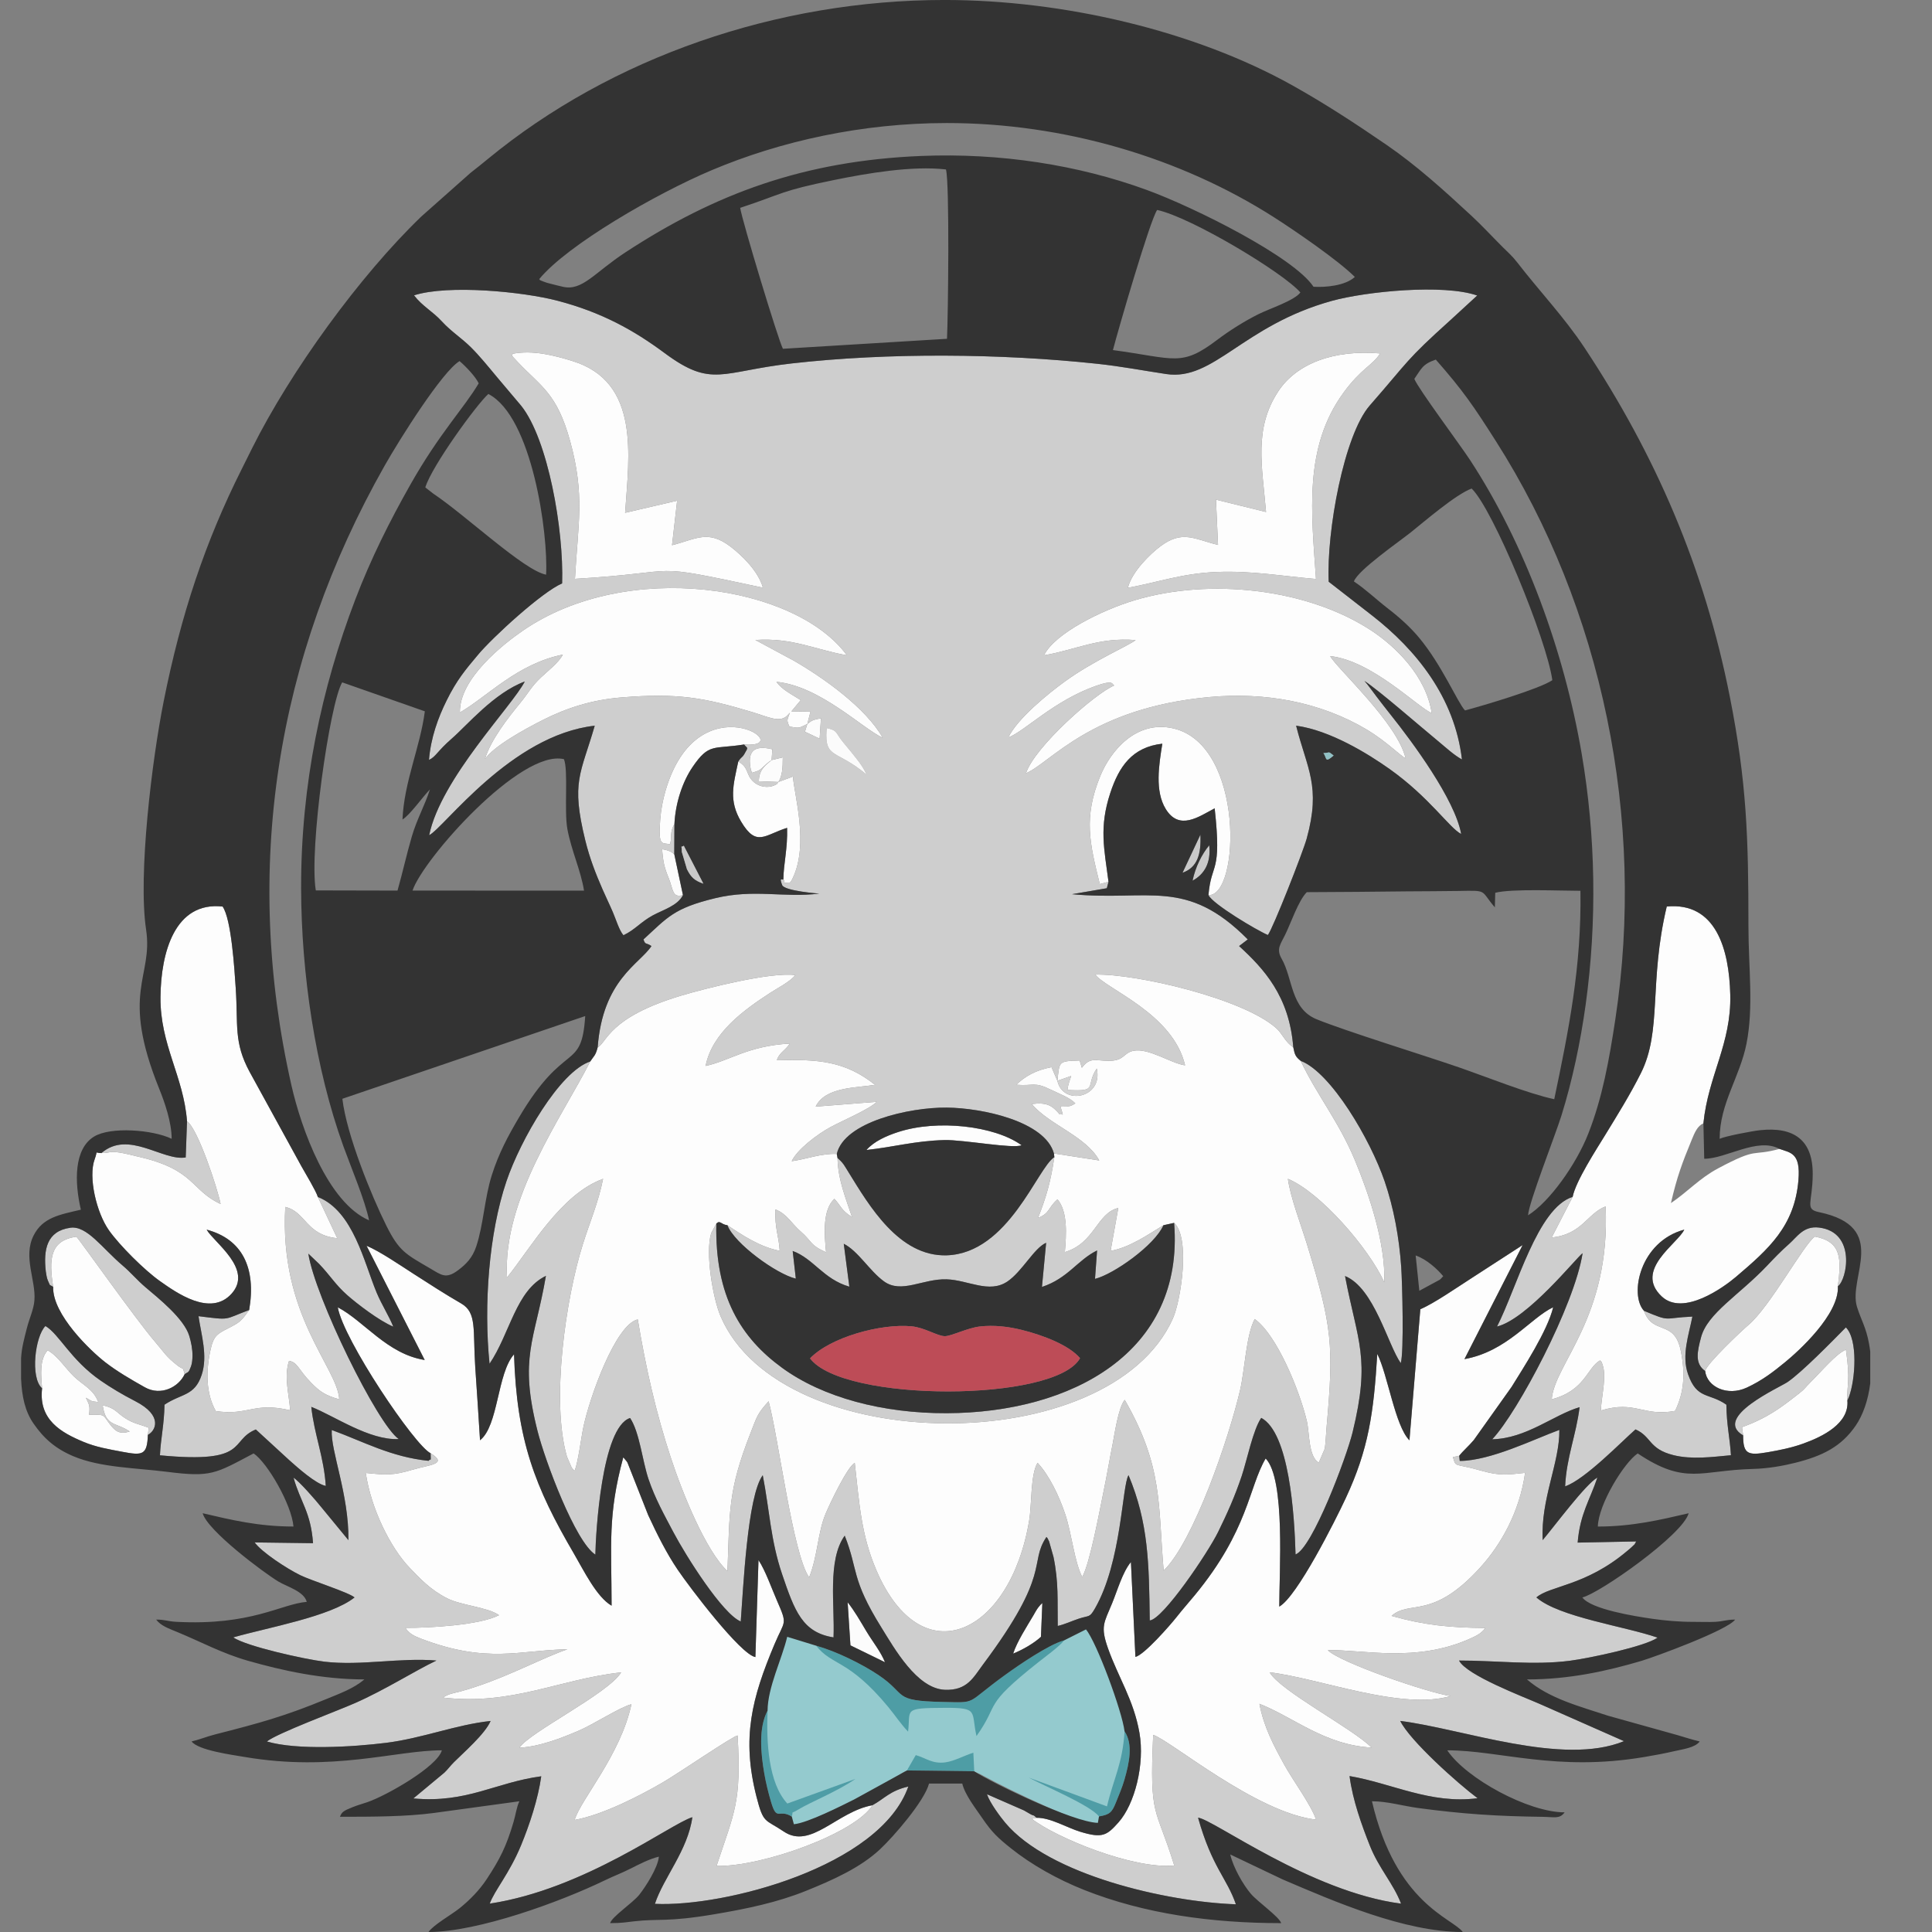 <?xml version="1.0" encoding="UTF-8"?>
<!DOCTYPE svg PUBLIC "-//W3C//DTD SVG 1.1//EN" "http://www.w3.org/Graphics/SVG/1.1/DTD/svg11.dtd">
<!-- Creator: CorelDRAW 2017 -->
<svg xmlns="http://www.w3.org/2000/svg" xml:space="preserve" width="200mm" height="200mm" version="1.1" style="shape-rendering:geometricPrecision; text-rendering:geometricPrecision; image-rendering:optimizeQuality; fill-rule:evenodd; clip-rule:evenodd"
viewBox="0 0 20000 20000"
 xmlns:xlink="http://www.w3.org/1999/xlink">
 <rect x="0" y="0" width="20000" height="20000" fill="#808080" stroke="none"/>
 <defs>
  <style type="text/css">
   <![CDATA[
    .fil7 {fill:#333333}
    .fil4 {fill:#4E9DA5}
    .fil3 {fill:#4F9DA6}
    .fil12 {fill:#91C1C5}
    .fil0 {fill:#94CACE}
    .fil8 {fill:#BD4C57}
    .fil1 {fill:#C9C9C9}
    .fil11 {fill:#CACACA}
    .fil6 {fill:#CECECE}
    .fil10 {fill:#D2D2D2}
    .fil9 {fill:#FBFBFB}
    .fil2 {fill:#FCFCFC}
    .fil5 {fill:#FDFDFD}
   ]]>
  </style>
 </defs>
 <g id="Capa_x0020_1">
  <path class="fil0" d="M8112.21 16909.14c-95.35,312.31 -169.62,529.13 -235.58,885.39 -44.84,242.22 -16.36,822.91 123.8,959.32 109.72,103.15 -21.27,-85.98 207.5,148.82 223.88,-47.34 844.93,-370.02 1067.46,-509.57 185.94,-116.61 155.29,-77.19 489.31,-72.43 244.52,3.5 258.25,-25.5 451.42,81.61 199.84,110.82 1028.61,512.16 1160.85,487.6l82.1 -69.28c84.88,-64.39 49.1,-9.02 103.77,-84.59 123.58,-170.81 210.98,-572.04 131.62,-866.67 -66.46,-246.74 -282.33,-884.4 -398.16,-1036.75 -268.79,78.22 -836.3,462.51 -1071.46,648.46 -195.08,154.26 -142.28,136.35 -460.19,130.94 -637.57,-10.85 -308.9,-84.12 -811.13,-361.71 -193.84,-107.13 -575.8,-284.94 -841.31,-341.14z"/>
  <g id="_1892042596320">
   <g>
    <path class="fil1" d="M12345.14 9116.92c120.14,-64.88 193.16,-182.57 172.64,-366.67 -77.65,94.5 -142.79,224.64 -172.64,366.67z"/>
    <path class="fil1" d="M12241.28 9034.87c155.94,-55.41 194.15,-193.48 185.2,-394.27l-185.2 394.27z"/>
   </g>
   <g>
    <path class="fil2" d="M9161.62 17207.63c-46.21,-113.42 -125.67,-208.78 -192.61,-320.31 -67.42,-112.31 -118.99,-205.03 -194.33,-300.83l29.04 446.26 357.9 174.88z"/>
    <path class="fil2" d="M10487.98 17118.19c104.58,-42.28 218.9,-109.88 287.92,-173.9l14.44 -349.63c-20.47,19.31 -17.64,14.4 -39.16,41.72 -10.89,13.83 -10.82,14.86 -20.24,28.99 -10.86,16.28 -19.91,34.69 -33.64,57.85 -70.55,119.07 -168.26,269.87 -209.32,394.97z"/>
    <path class="fil2" d="M7069.84 9266.17l-90.06 -424.48c-37.98,-28.66 -55.16,-37.67 -125.68,-51.22 10.49,135.95 22.29,186.54 69.4,303.05 46.63,115.31 34.34,204.35 146.34,172.65z"/>
    <path class="fil2" d="M7987.6 7868.21c-56.41,49.96 -131.66,94.59 -131.85,219.19l201.57 7.64c39.09,-57.61 46.26,-140.03 46.14,-254.97l-115.86 28.14z"/>
    <path class="fil2" d="M7987.6 7868.21l7.83 -111.8c-197.42,-47.72 -265.15,24.33 -219.86,224.25 34.51,14.58 -44.22,35.2 57.01,4.19 55.76,-17.08 81.92,-71.95 155.02,-116.64z"/>
    <path class="fil2" d="M8357.37 7494.79l-24.84 80.17 152.36 72 13.63 -211.65c-87.83,18.86 -88.7,18.79 -141.15,59.48z"/>
   </g>
   <g>
    <path class="fil3" d="M8196.64 18804.95c20.48,-69.94 -19.77,-19.27 64.24,-70.91 127.14,-78.15 404.01,-187.04 593.96,-318.36l-704.53 254.52c-196.7,-212.29 -217.59,-634.86 -204.47,-961.49 -94.47,176.95 -70.82,439.4 -33.68,650.9 17.19,97.97 41.57,198.31 70.21,294.92 61.23,206.56 78.81,65.82 214.27,150.42z"/>
    <path class="fil3" d="M11376.82 18803.46c112.63,-18.6 135.08,-43.41 176.25,-146.61 31.18,-78.16 64.18,-153.82 87.13,-233.71 50.77,-176.8 90.85,-368 1.15,-500.36 -19.8,335 -116.52,496.05 -181.81,776.86l-810.93 -298.38c171.26,92.13 634.54,284.55 728.21,402.2z"/>
   </g>
   <g>
    <path class="fil4" d="M8448.89 17036.26c164.61,210.62 334,135.99 746.14,634.36 77.3,93.47 123.16,168.53 205.49,255.16 27.62,-230.81 -59.95,-244.31 377.83,-246.3 357.68,-1.63 272.51,34.25 330.29,292.17 250,-352.25 51.35,-297.38 638.92,-763.22 70.9,-56.21 221.52,-165.47 268.27,-227.23 -166.55,46.04 -464.87,251.9 -603.09,351.34 -433.11,311.61 -284.12,293.84 -657.67,285.86 -523.6,-11.17 -353.88,-74.07 -663.89,-280.4 -170.88,-113.73 -432.11,-242.94 -642.29,-301.74z"/>
    <path class="fil4" d="M9388.6 18327.78l696.81 8.59 -9.35 -192.58c-87.86,27.49 -198.01,86.99 -286.8,99.62 -138.16,19.66 -204.56,-45.5 -309.3,-74.6l-91.36 158.97z"/>
   </g>
   <g>
    <path class="fil5" d="M10946.08 11188.52l142.88 -50.22c-14.44,43.4 -31.53,85.76 -39.37,145.04 331.2,18.29 178.99,-34.96 303.86,-221.93 69.75,304.79 -349.53,389.3 -407.37,127.11zm-4759.18 -346.21c-23.32,89.64 -38.94,87.65 -77.04,146.02 -289.92,571.86 -909.43,1420.53 -861.34,2235.9 241.19,-297.14 557.19,-862.94 994.63,-1020.94 -48.46,242.65 -137.27,447.25 -210.08,678.75 -174.86,556.01 -331.82,1619.07 -163.84,2197.94l48.1 111.21c21.9,29.96 13.77,18.39 32.17,33.07 36.72,-95.13 66.22,-341.42 90.58,-455.51 66.53,-311.52 333.49,-1058.08 562.11,-1110.31 84.2,506.73 188.35,963.54 340.14,1425.78 124.33,378.61 365.69,972.51 588.51,1180.16 22.52,-626.83 6.31,-832.63 234.84,-1420.04 74.62,-191.8 74.23,-207.31 191.03,-338.73 102.93,381.34 251.58,1583.9 419.45,1823.69 90.63,-229.54 87.24,-458.35 170.02,-657.92 43.13,-103.98 228.27,-492.68 302.18,-526.97 48.21,425.64 66.46,744.93 224.38,1111.82 471.98,1096.51 1385.27,661.17 1581.24,-516.57 27.89,-167.66 12.63,-475.93 86.86,-596.95 121.44,131.87 220.93,338.1 286.7,533.46 67.28,199.83 94.31,492.24 175.69,648.28 80.74,-142.66 180.34,-690.53 222.04,-891.61 34.11,-164.45 59.59,-319.27 91.75,-480.09 20.9,-104.52 59.55,-382.06 126.15,-461.71 399.84,696.41 343.74,1088.68 402.95,1767.51 307.62,-296.71 674.2,-1364.43 791.37,-1868.82 49.13,-211.46 61.35,-565.19 150.98,-735.17 229.85,164.42 463.78,737 539.72,1055.46 29.06,121.86 15.03,370.06 124.14,430.51l62.04 -144.58c9.85,-68.21 11.63,-145.21 17.89,-215.29 76.48,-855.85 60.58,-1043.81 -203.65,-1904.28 -58.82,-191.53 -170.87,-482.85 -196.26,-673.09 333.18,137.56 835.83,715.21 997.54,1070.21 15.64,-407.27 -162.66,-922.85 -303.53,-1262.11 -166.84,-401.82 -393.09,-673.73 -561.62,-1029.42 -52.46,-43.53 -60.67,-59.04 -77,-141.6 -82.74,-50.66 -111.22,-138.5 -174.15,-195.2 -342.6,-308.71 -1451.72,-566.84 -1875.72,-556.34 119.1,153.46 805.06,404.21 930.22,939.4 -147.78,-20.76 -375.58,-182.06 -534.51,-150.56 -106.24,21.05 -91.9,105.29 -258.32,103.92 -139.92,-1.15 -191,-40.58 -275.92,72.24l-22.92 -75.6c-227.41,6.43 -206.58,10.74 -230.34,210.29l-60.89 -141.24c-163.32,30.96 -271.83,92.72 -364.86,182.03 187.01,14.64 182.09,-35.21 361.4,52.44 91.77,44.85 189.3,78.58 250.29,140.27 -68.77,43.61 -64.2,25.58 -155.13,29.25 47.43,151.94 15.36,53.92 -6.8,84.94 -82.22,-97.11 -135.95,-125.92 -289.77,-107.39 187.59,219.51 561.52,332.61 699.34,584.22l-469.4 -72.6 4.38 38.37c-39.6,263.51 -83.97,411.32 -168.46,628.59 125.15,-49.52 97.64,-100.22 200.99,-192.1 107.8,127.31 91.77,366.05 76.17,545.84 309.45,-90.15 329.87,-403.52 553.29,-456.16l-79.75 443.91c198.2,-35.06 384.5,-166.66 546.84,-265.29l110.68 -24.33c169.25,151.88 71.58,801.91 -12.71,990.03 -654.99,1461.76 -4054.01,1439.55 -4681.66,-22.27 -80.54,-187.57 -160.52,-657.48 -98.03,-861.21l53.41 -99.33c40.05,-39.14 45.26,8.54 114.9,17.11 161.05,107.8 338.04,225.11 541.51,264.92 -9.07,-152.97 -53.7,-236.51 -43.91,-428.5 123.06,49.73 160.29,140.81 262.53,229.57 119.08,103.39 87.51,135 261.24,214.47 -18.51,-186.48 -38.02,-439.13 85.88,-553.86 69.93,74.17 68.32,117.97 182.43,188.34 -62.54,-190.5 -145.56,-383.79 -149.81,-610.93l-7.72 -41.83c-157.54,-8.13 -308.88,52.37 -466.79,75 56.78,-121.89 266.78,-280.47 404.51,-354.59 129.02,-69.43 392.57,-179.55 476.66,-260.36l-632.88 49.81c98.14,-205.56 425.72,-193.92 615.1,-225.36 -308.98,-245.64 -586.6,-266.68 -1016.59,-254.72 22.73,-77.98 86.04,-99.33 133.67,-172.32 -434.07,22.8 -626.4,179.5 -871.64,231.3 68.28,-346.05 402.07,-582.75 666.49,-755.06 81.77,-53.28 205.65,-115.19 262.77,-185.31 -254.1,-34.67 -929.46,137.3 -1176.62,210.84 -762.33,226.84 -771.9,487.69 -870.24,537.3z"/>
    <path class="fil5" d="M10730.25 18817.73l-49.36 10.32c246.12,193.28 1045.81,524.25 1475,483.88 -190.96,-623.5 -258.28,-474.33 -218.09,-1352.24 179,56.91 1066.07,806.78 1686.75,877.38 -55.77,-159.3 -239.11,-403.75 -328.87,-567.19 -107.42,-195.59 -212.64,-388.67 -257.96,-632.27 358.19,141.53 673.53,425.88 1160.93,453.38 -193.19,-195.85 -946.8,-587.21 -1055.53,-779.33 516.5,61.28 1365.42,396.68 1874.04,245.49 -237.34,-33.11 -1152.23,-349.4 -1271.67,-474.36 360.95,-9.03 912.33,133.77 1476.9,-121.45 64.32,-29.08 113.15,-53.44 154.18,-108.4 -374.29,-3.34 -635.52,-30.2 -971.11,-124.99 190.85,-169.81 421.8,49.82 924.36,-508.68 204.57,-227.35 400.24,-563.76 457.94,-972.32 -177.02,19.46 -268.17,30.21 -438.17,-18.3 -307.97,-87.9 -272.66,-29.7 -309.14,-145.16l64.99 -13.15c38.57,-49.68 99.54,-101.46 151.24,-162.91l390.59 -549.21c119.74,-193.82 373,-581.27 431.17,-825.66 -238.31,113.46 -477.15,457.32 -918.5,537.08l602.52 -1180.97 -530.36 343.33c-136.84,87.58 -392.05,264.55 -528.94,320.95l-112.71 1357.34c-149.91,-151.76 -223.24,-677.98 -333.03,-894.49 -36.66,610.06 -90.27,987.28 -325.94,1492.5 -107.28,230 -504.03,1021.23 -688.53,1123.3 -0.72,-351.1 65.63,-1320.31 -140.82,-1533.42 -177.04,300.67 -176.25,738.66 -733.86,1415.26 -61.56,74.7 -127.6,148.87 -187.63,225.34 -63.76,81.22 -335.74,393.09 -426.87,413.57l-46.46 -982.29c-87.55,106.5 -137.92,288.89 -194.97,427.55 -83.76,203.58 -123.84,237.53 -41.13,469.71 106.23,298.22 264.66,531.14 324.06,869.6 57.57,327.98 -49.51,741.56 -216.95,928.64 -119.56,133.6 -164.02,167.67 -396.16,96.59 -137.6,-42.14 -309.34,-147.08 -451.91,-144.42z"/>
    <path class="fil5" d="M4457.75 15044.12c186.77,115.32 -16.99,118.85 -194.53,172.29 -194.93,58.67 -270.86,52.13 -476.93,31.51 55.05,373.57 257.56,776.64 453.52,980.74 107.87,112.35 215.42,229.51 392.15,318.59 142.24,71.69 421.75,91.68 533.71,172.93 -197.09,102.8 -716.6,132.47 -968.67,131.31 36.84,58.42 89.23,84.42 158.42,110.93 690.05,264.38 1024.13,118.68 1518.51,111.03 -241.78,82.22 -574.22,262.36 -931.52,382.02 -55.16,18.48 -112.77,37.41 -175.21,53.86 -71.75,18.91 -120.68,23.38 -181.93,63.85 718.86,83.86 1210.32,-192.4 1845.17,-260.55 -138.57,222.19 -942.07,614.71 -1054.56,779.82 214.28,-11.47 446.68,-104.25 620.15,-178.72 144.55,-62.05 431.72,-246.17 540.3,-271.26 -111.28,523.63 -525.21,986.25 -587.81,1197.52 293.7,-52.71 679.69,-253.45 908.28,-386 164.23,-95.24 729.46,-482.74 778.96,-488.48 39.15,697.88 -30.64,782.52 -218.09,1350.79 477.33,9.08 1438.75,-341.04 1613.98,-628.75 -367.99,65.85 -638.14,462.04 -918.65,272.07 -192.8,-130.58 -209.13,-74.56 -282.01,-360.45 -155.86,-611.4 -47.41,-1020.71 185.98,-1576.55 106.39,-253.39 138.77,-195.85 27.93,-449.18 -55.76,-127.44 -121.96,-317.39 -193.02,-423.39l-32.12 1003.88c-154.36,-27.41 -679.6,-720.06 -804.24,-904.18 -117.02,-172.86 -213.3,-366.51 -305.77,-565.99l-213.98 -542.43c-2.63,-4.37 -6.97,-10.59 -9.51,-14.44l-34.11 -40.8c-162.56,602.39 -121.69,896.09 -120.95,1535.91 -155.23,-89.26 -289.34,-366.75 -388.97,-537.07 -404.93,-692.27 -593.36,-1175.9 -620.97,-2065.07 -176.11,198.29 -159.99,738.16 -352.01,889.75 -14.62,-251.35 -33.2,-506.57 -49.56,-757.45 -25.43,-390.14 19.28,-563.53 -145.94,-658.86 -169.66,-97.88 -332.13,-203.5 -494.85,-307.94 -126.59,-81.25 -348.23,-233.12 -484.44,-289.18l602.11 1182.55c-389.89,-62.48 -625.62,-401.82 -899.83,-545.49 58.73,336.13 794.95,1430.1 961.01,1510.88z"/>
    <path class="fil5" d="M16279.91 12390.03l-216.81 420.55c316.99,-32.72 366.5,-248.99 558.22,-321.75 51.78,1152.94 -531.08,1629.41 -557.97,1996.87 347.39,-92 363.94,-325.57 500.47,-402.89 17.32,20.62 10.87,1.53 26.1,44.99 5.27,15.07 10.41,37.33 12.53,53.37 17.12,129.52 -27.01,298.63 -29.9,420.18 359.03,-108.33 432.33,65.66 767.81,4.37 94.31,-192.32 106.86,-388.77 58.62,-624.34 -67.19,-328.02 -287.53,-152.68 -380.8,-412.09 -152.86,-166.91 -42.83,-716.16 417.13,-840.16 -64.37,143.12 -525.17,417.92 -233.06,691.73 222.83,208.87 642.24,-95.42 767.78,-202.24 341.16,-290.3 607.01,-525.44 647.28,-1001.24 23.88,-282.22 -79.41,-283.47 -196.56,-324.1 -298.77,81.83 -211.27,-24.37 -634.46,201.32 -195.59,104.31 -315.88,243.63 -488.87,359.53 63.98,-274.73 113.78,-408.14 215.53,-655.94 30.4,-74.04 58.76,-142.51 120.67,-169.75 50.12,-495.77 290.39,-823.37 278.05,-1330.87 -11.47,-471.39 -148.21,-961.45 -657.5,-913.45 -186.92,784.69 -46.49,1285.58 -268.41,1726.43 -114.86,228.17 -240.95,429.42 -369.23,639.41 -88.28,144.51 -304.79,476.93 -336.62,640.07z"/>
    <path class="fil5" d="M1935.96 11606.96c111.66,75.4 316.97,697.9 347.46,856.88 -312.64,-145.21 -264.63,-356.68 -851.85,-489.77 -54.82,-12.42 -133.62,-33.9 -190.14,-42.44 -121.17,-18.3 -97.35,6.25 -191.43,4.75 -77.33,1.36 -32.4,-37.46 -70.08,64.29 -68.15,184.06 18.84,553.59 148.08,735.88 111.66,157.5 369.05,413.61 528.72,526.13 167.95,118.36 520.57,371.01 738.95,131.26 231.92,-254.61 -183.17,-533.38 -256.37,-664.58 367.35,97.72 514.81,394.08 440.09,831.66 -83.41,116.05 -92.61,125.92 -217.53,189.47 -109.3,55.6 -149.16,77.43 -179.59,209.68 -53.64,233.1 -50.64,467.2 51.9,647.49 340.64,49.87 388.03,-97.88 769.64,-8.37 -11.41,-167.13 -66.35,-348.02 -11.65,-511.87 91.03,16.52 92.89,87.89 227.84,225.79 89.09,91.04 142.01,129.59 292.15,172.98 -19.99,-334.96 -621.87,-866.39 -559.05,-1992.02 214.94,50.97 211.69,290.65 538.07,324.02l-200.87 -427.43c-20.74,-66.2 -126.31,-238.9 -169.81,-317.13l-536.12 -977.19c-166.7,-308.2 -118.42,-482.28 -144.23,-867.59 -13.03,-194.49 -44.85,-714.55 -135.74,-844.44 -493.83,-54.15 -638.66,473.01 -643.1,936.74 -4.74,495.28 239.12,819.71 274.66,1285.81z"/>
    <path class="fil5" d="M10807.19 6783.65c335.24,-57.62 566.53,-188.46 949.15,-157.64 -67.45,54.93 -438.96,215.14 -729.36,426 -180.55,131.1 -493.95,386.09 -589.02,582.21 163.4,-59.24 472.68,-382.57 910.95,-535.41 176.66,-61.61 160.2,-19.77 184.97,-2.43 -195.43,80.4 -823.09,634.38 -913,908.21 256.9,-109.13 671.06,-675.67 1896.66,-788.64 577.77,-53.26 1148.86,49.54 1632.03,337.08 192.86,114.77 345.95,268.72 401.69,298.29 -85.58,-368.95 -714.62,-933.46 -781.39,-1059.42 434.82,47 911.62,534.75 1051.15,590.02 -57.39,-387.95 -384.83,-697.9 -629.14,-857.31 -666.04,-434.6 -1671.55,-542.46 -2444.42,-311.29 -339.99,101.69 -827.76,342.25 -940.27,570.33z"/>
    <path class="fil5" d="M8357.37 7494.79l32.79 -128.11 -197.53 -2.65 96.71 -116.32c-106.32,-67.67 -192.53,-107.59 -252.17,-189.44 451.11,42.77 895.65,487.4 1100.9,579.34 -174.65,-308.49 -606.05,-617.05 -922.83,-799.64l-395.8 -213c384.22,-25.05 609.17,97.69 947.36,158.56 -531.84,-727.2 -2274.02,-997.51 -3353.21,-255.86 -200.78,137.98 -660.55,497.4 -652.73,847.73 284.76,-164.28 593.07,-504.33 1065.58,-598.93 -40.39,80.81 -158.35,171.92 -226.46,236.48 -103.36,97.97 -121.89,150.63 -215.96,265.7 -116.55,142.57 -304.41,378.41 -364.04,580.38 89.45,-132.66 397.65,-303.8 605.18,-408.47 243.03,-122.56 503.75,-205.92 805.25,-230.45 581.68,-47.33 853.17,-0.54 1365.05,154.01 147.37,44.49 265.16,105.39 342.85,43.63 4.09,-3.25 9.31,-9.16 12.93,-12.41l25.96 -27.46c-29.16,78.06 -36.02,75.73 -4.96,143.57 108.29,19.23 94.65,16.29 185.13,-26.66z"/>
    <path class="fil5" d="M13106.01 5300.11l-518.38 -127.57 21.33 468.63c-246.17,-60.71 -367.54,-156.33 -595.22,13.09 -105.18,78.27 -296.73,263.41 -337.82,430.52 324.28,-59.71 560.6,-149.31 921.02,-163.77 360.3,-14.45 675.58,43.23 1026.04,72.51 -46.41,-679.84 -130.31,-1360.47 285.83,-1929.64 184.85,-252.83 303.98,-283.94 378.03,-405.32 -477.47,-40.39 -864.63,103.19 -1055.05,393.77 -252.87,385.87 -166.9,765.6 -125.78,1247.78z"/>
    <path class="fil5" d="M5307.59 3661.96c-5.88,23.69 -30.89,-1.79 54.88,88.6 241.91,254.95 402.68,320.4 539.26,815.21 155.35,562.82 81.31,858.13 50.19,1426.3 1181.49,-69.37 689.1,-177.18 1945.72,91.74 -46.32,-172.12 -224.28,-340.95 -336.35,-425.92 -233.42,-176.96 -354.16,-77.34 -604.55,-13.75l52.88 -460.94 -538.56 125.21c40.68,-593.76 157.15,-1353.56 -544.01,-1570.75 -185.63,-57.51 -409.64,-116.26 -619.46,-75.7z"/>
    <path class="fil5" d="M17651.63 14192.54c18.73,164.48 229.94,265.23 431.12,171.87 160.95,-74.7 275.78,-164.11 399.7,-265.77 134.49,-110.32 558.13,-492.08 543.28,-782.96 35.34,-287.14 40.26,-460.87 -238.18,-514.84 -115.35,80.1 -464.8,727.08 -687.6,915.03 -66.58,56.16 -433.68,402.54 -448.32,476.67z"/>
    <path class="fil5" d="M550.39 13322.15c-9.04,285.73 389.81,664.47 541.03,781.19 122.87,94.85 258.79,173.71 407.35,257.48 167.47,94.43 351.14,-2.24 412.78,-135.34 -25.38,-89.58 -2.91,-34.6 -73.92,-89.63 -122.17,-94.67 -138.98,-137.25 -233.84,-247.24 -194.48,-225.49 -788.92,-1066.51 -812.44,-1086.32 -278.32,38.46 -284.93,237.27 -240.96,519.86z"/>
    <path class="fil5" d="M11475.15 9128.56c-44.5,-343.53 -98.98,-563.18 18.64,-920.38 89.26,-271.07 225.64,-474.2 538.54,-509.55 -35.7,221.96 -78.84,490.32 35.17,675.92 140.06,227.98 340.56,80.74 506.67,-6.72 76.26,691.21 -35.03,549.32 -64.31,898.34 326.39,17.01 376.43,-1554.76 -364,-1725.87 -384.2,-88.79 -649.4,232.6 -756.28,494.37 -175.35,429.48 -108.77,695.68 -4.41,1117.19l89.98 -23.3z"/>
    <path class="fil5" d="M18044.91 14859c-0.76,194.84 50.57,209.25 250.4,175.09 130.18,-22.26 250.45,-46.89 368.59,-88.99 208.91,-74.47 481.17,-210.86 460.08,-447.63 -7.73,-161.08 33.74,-194.63 -14.99,-525.7 -100.01,40.94 -247.53,218.71 -368.53,338.89 -61.52,61.1 -51.77,63.44 -115.64,113.43 -179.21,140.26 -320.98,251.74 -591.42,349.68l11.51 85.23z"/>
    <path class="fil5" d="M435.78 14371.9c-38.51,325.79 197.06,457.86 429.4,554.59 130.08,54.16 257.37,75.25 400.61,102.42 213.02,40.41 257.08,33.51 265.15,-175.51l8.5 -73.43c-101.27,-38.65 -155.46,-42.07 -244.71,-99.77 -94.85,-61.31 -95.95,-101.2 -232.16,-133.57 32.13,225.09 137.29,174.07 280.44,272.31 -106.98,32.37 -149.76,-3.66 -204.52,-74.44 -78.29,-101.23 -41.17,-101.86 -216.39,-98.85 12.75,-102.8 -3.38,-110.04 -33.23,-176.57 65.09,35.17 42.21,35.67 128.33,44.9 -49.93,-133.59 -154.89,-171.67 -253.38,-266.09 -83.63,-80.17 -166.59,-212.65 -270.5,-269.56 -85.67,93.46 -69.27,258.72 -57.54,393.57z"/>
    <path class="fil5" d="M8109.21 9103.15c34.45,44.7 -28.25,34.1 64.02,37.67 16.66,-19.37 14.3,-11.97 31.57,-47.47 172.29,-354.18 14.98,-868.69 3.97,-1054.54l-151.45 56.23c-14.96,19.06 -0.33,15.96 -36.76,33.04 -72.99,34.24 -160.04,16.35 -215.41,-30.73 -88.71,-75.42 -46.34,-149.1 -162.71,-214.24 -52.15,243.4 -100.69,404.29 29.45,622.43 159.93,268.06 243.39,136.34 476.16,64.31 6.32,213.51 -36.75,371.7 -38.84,533.3z"/>
    <path class="fil5" d="M6981.44 8532.11c10.13,-220.98 84.84,-440.67 187.64,-591.66 172.23,-252.98 215.85,-182.36 533.73,-233.62 578.4,47.02 -477.06,-675.25 -813.84,480.61 -27.29,93.68 -46.41,194.23 -54.47,298.04 -22.36,288.02 20.96,233.57 100.77,254.99 24.44,-71.83 -6.39,-124.12 46.17,-208.36z"/>
    <path class="fil5" d="M8969.51 11904.35c274.36,-28.31 505.22,-95.35 808.46,-102.34 196.78,-4.53 711.3,92.99 797.43,53.3 -281.11,-201.94 -873.44,-268.95 -1279.46,-135.98 -115.16,37.72 -245.81,93.44 -326.43,185.02z"/>
   </g>
   <g>
    <path class="fil6" d="M8057.32 8095.04l-201.57 -7.64c0.19,-124.6 75.44,-169.23 131.85,-219.19l115.86 -28.14c0.12,114.94 -7.05,197.36 -46.14,254.97zm-69.72 -226.83c-73.1,44.69 -99.26,99.56 -155.02,116.64 -101.23,31.01 -22.5,10.39 -57.01,-4.19 -45.29,-199.92 22.44,-271.97 219.86,-224.25l-7.83 111.8zm708.89 -226.29c30.7,43.85 68.77,84.5 102.31,126.89 71.57,90.46 123.73,146.25 172.75,250.6 -312.44,-264.63 -436.33,-158.94 -415.24,-463.58 0.69,-10 3.97,-12.57 6.65,-18.58 95.64,24.63 85.77,36.46 133.53,104.67zm-339.12 -147.13c52.45,-40.69 53.32,-40.62 141.15,-59.48l-13.63 211.65 -152.36 -72 24.84 -80.17zm2449.82 -711.14c112.51,-228.08 600.28,-468.64 940.27,-570.33 772.87,-231.17 1778.38,-123.31 2444.42,311.29 244.31,159.41 571.75,469.36 629.14,857.31 -139.53,-55.27 -616.33,-543.02 -1051.15,-590.02 66.77,125.96 695.81,690.47 781.39,1059.42 -55.74,-29.57 -208.83,-183.52 -401.69,-298.29 -483.17,-287.54 -1054.26,-390.34 -1632.03,-337.08 -1225.6,112.97 -1639.76,679.51 -1896.66,788.64 89.91,-273.83 717.57,-827.81 913,-908.21 -24.77,-17.34 -8.31,-59.18 -184.97,2.43 -438.27,152.84 -747.55,476.17 -910.95,535.41 95.07,-196.12 408.47,-451.11 589.02,-582.21 290.4,-210.86 661.91,-371.07 729.36,-426 -382.62,-30.82 -613.91,100.02 -949.15,157.64zm-2449.82 711.14c-90.48,42.95 -76.84,45.89 -185.13,26.66 -31.06,-67.84 -24.2,-65.51 4.96,-143.57l-25.96 27.46c-3.62,3.25 -8.84,9.16 -12.93,12.41 -77.69,61.76 -195.48,0.86 -342.85,-43.63 -511.88,-154.55 -783.37,-201.34 -1365.05,-154.01 -301.5,24.53 -562.22,107.89 -805.25,230.45 -207.53,104.67 -515.73,275.81 -605.18,408.47 59.63,-201.97 247.49,-437.81 364.04,-580.38 94.07,-115.07 112.6,-167.73 215.96,-265.7 68.11,-64.56 186.07,-155.67 226.46,-236.48 -472.51,94.6 -780.82,434.65 -1065.58,598.93 -7.82,-350.33 451.95,-709.75 652.73,-847.73 1079.19,-741.65 2821.37,-471.34 3353.21,255.86 -338.19,-60.87 -563.14,-183.61 -947.36,-158.56l395.8 213c316.78,182.59 748.18,491.15 922.83,799.64 -205.25,-91.94 -649.79,-536.57 -1100.9,-579.34 59.64,81.85 145.85,121.77 252.17,189.44l-96.71 116.32 197.53 2.65 -32.79 128.11zm4748.64 -2194.68c-41.12,-482.18 -127.09,-861.91 125.78,-1247.78 190.42,-290.58 577.58,-434.16 1055.05,-393.77 -74.05,121.38 -193.18,152.49 -378.03,405.32 -416.14,569.17 -332.24,1249.8 -285.83,1929.64 -350.46,-29.28 -665.74,-86.96 -1026.04,-72.51 -360.42,14.46 -596.74,104.06 -921.02,163.77 41.09,-167.11 232.64,-352.25 337.82,-430.52 227.68,-169.42 349.05,-73.8 595.22,-13.09l-21.33 -468.63 518.38 127.57zm-7743.54 -1549.55c-85.77,-90.39 -60.76,-64.91 -54.88,-88.6 209.82,-40.56 433.83,18.19 619.46,75.7 701.16,217.19 584.69,976.99 544.01,1570.75l538.56 -125.21 -52.88 460.94c250.39,-63.59 371.13,-163.21 604.55,13.75 112.07,84.97 290.03,253.8 336.35,425.92 -1256.62,-268.92 -764.23,-161.11 -1945.72,-91.74 31.12,-568.17 105.16,-863.48 -50.19,-1426.3 -136.58,-494.81 -297.35,-560.26 -539.26,-815.21zm1707.37 5515.61c-112,31.7 -99.71,-57.34 -146.34,-172.65 -47.11,-116.51 -58.91,-167.1 -69.4,-303.05 70.52,13.55 87.7,22.56 125.68,51.22l1.66 -309.58c-52.56,84.24 -21.73,136.53 -46.17,208.36 -79.81,-21.42 -123.13,33.03 -100.77,-254.99 8.06,-103.81 27.18,-204.36 54.47,-298.04 336.78,-1155.86 1392.24,-433.59 813.84,-480.61 33.32,45.66 50.08,17.91 1.51,100.61 -22.26,37.91 -30.09,25.66 -61.88,75.67 116.37,65.14 74,138.82 162.71,214.24 55.37,47.08 142.42,64.97 215.41,30.73 36.43,-17.08 21.8,-13.98 36.76,-33.04l151.45 -56.23c11.01,185.85 168.32,700.36 -3.97,1054.54 -17.27,35.5 -14.91,28.1 -31.57,47.47 -92.27,-3.57 -29.57,7.03 -64.02,-37.67 -7.84,12.56 -47.84,-32.7 -12.36,59.35 23.49,60.94 381.37,88.4 384.09,87.95 -367.09,45.73 -673.06,-50.11 -1077.07,47.53 -429.86,103.89 -492.98,198.35 -742.59,426.79 18.7,60.1 26,29.74 82.72,68.81 -123.78,187.24 -504.49,348.42 -557.1,1048.73 98.34,-49.61 107.91,-310.46 870.24,-537.3 247.16,-73.54 922.52,-245.51 1176.62,-210.84 -57.12,70.12 -181,132.03 -262.77,185.31 -264.42,172.31 -598.21,409.01 -666.49,755.06 245.24,-51.8 437.57,-208.5 871.64,-231.3 -47.63,72.99 -110.94,94.34 -133.67,172.32 429.99,-11.96 707.61,9.08 1016.59,254.72 -189.38,31.44 -516.96,19.8 -615.1,225.36l632.88 -49.81c-84.09,80.81 -347.64,190.93 -476.66,260.36 -137.73,74.12 -347.73,232.7 -404.51,354.59 157.91,-22.63 309.25,-83.13 466.79,-75 75.12,-331.09 751.85,-483.88 1138.46,-479.99 370.16,3.73 1017.66,142.89 1109.34,474.65l469.4 72.6c-137.82,-251.61 -511.75,-364.71 -699.34,-584.22 153.82,-18.53 207.55,10.28 289.77,107.39 22.16,-31.02 54.23,67 6.8,-84.94 90.93,-3.67 86.36,14.36 155.13,-29.25 -60.99,-61.69 -158.52,-95.42 -250.29,-140.27 -179.31,-87.65 -174.39,-37.8 -361.4,-52.44 93.03,-89.31 201.54,-151.07 364.86,-182.03l60.89 141.24c23.76,-199.55 2.93,-203.86 230.34,-210.29l22.92 75.6c84.92,-112.82 136,-73.39 275.92,-72.24 166.42,1.37 152.08,-82.87 258.32,-103.92 158.93,-31.5 386.73,129.8 534.51,150.56 -125.16,-535.19 -811.12,-785.94 -930.22,-939.4 424,-10.5 1533.12,247.63 1875.72,556.34 62.93,56.7 91.41,144.54 174.15,195.2 -40.64,-530.72 -308.4,-815.23 -560.71,-1046.79l89.86 -68.81c-636.57,-643.18 -1026.59,-392.87 -1819.39,-468.09l360.11 -61.74 17.54 -66.38 -89.98 23.3c-104.36,-421.51 -170.94,-687.71 4.41,-1117.19 106.88,-261.77 372.08,-583.16 756.28,-494.37 740.43,171.11 690.39,1742.88 364,1725.87 44.34,93.52 504.13,366.79 615.19,413.02 53.42,-70.74 362.56,-856.31 401.69,-998.31 150.24,-545.23 3.39,-720.55 -109.55,-1168.69 350.8,47.78 743.56,289.68 967.11,448.3 414,293.76 622.86,614.54 741.56,672.79 -64.35,-357.51 -504.99,-952.74 -730.22,-1234.7 -54.51,-68.24 -86.87,-110.85 -140.69,-180.56 -35.08,-45.44 -103.15,-141.25 -130.87,-169.52 160.49,106.32 563.97,459.92 758.35,619.72 77.42,63.65 166.55,147.44 251.5,193.75 -75.12,-642.58 -474.97,-1135.68 -928.51,-1489.08l-450.94 -350.79c-23.81,-519.08 158.13,-1519.24 425.45,-1824.84 413.76,-473 364.16,-459.65 835.36,-883.94l276.46 -254.03c-347.4,-122.12 -1152.28,-42.35 -1506.5,55.87 -921.09,255.41 -1219.81,830.98 -1712.26,757.03 -238.44,-35.81 -466.94,-79.8 -713.46,-106.2 -1000.19,-107.15 -2165.53,-116.79 -3164.38,-3.75 -729.04,82.51 -823.88,257.07 -1314.63,-106.81 -318.35,-236.06 -647.65,-420.53 -1107.92,-541.83 -356.11,-93.86 -1132.25,-169.99 -1486.78,-56.22 86.23,112.73 190.8,163.81 287.44,269.11 99.35,108.24 200.84,168.79 302.97,270.23 86.24,85.66 177.69,197.67 267.26,305.65l252.04 298.55c278.01,348.97 441.37,1282.79 423.48,1838.4 -208.32,88.87 -717.94,556.78 -868.9,736.57 -135.43,161.3 -221.95,263.83 -326.96,475.95 -89.34,180.45 -163.87,385.81 -182.44,614.54 70.52,-31.14 84.96,-89.33 234.56,-219.29 162.14,-140.86 438.88,-473.95 757.1,-592.29 -127.13,250.51 -869.71,1006.6 -989.75,1591.11 155.39,-78.22 847.42,-1036.88 1713.94,-1133.43 -145.04,501.81 -247.42,577.9 -97.99,1186.54 45.68,186.04 108.06,345.38 179.24,508.33 36.67,83.95 71.08,153.01 106.97,236.83 31.45,73.44 65.91,188.8 109.07,237.44 122.47,-58.8 176.88,-136.25 302.09,-204.74 107.45,-58.78 258.68,-100.2 313.9,-210.71z"/>
    <path class="fil6" d="M13464.74 10981.97c168.53,355.69 394.78,627.6 561.62,1029.42 140.87,339.26 319.17,854.84 303.53,1262.11 -161.71,-355 -664.36,-932.65 -997.54,-1070.21 25.39,190.24 137.44,481.56 196.26,673.09 264.23,860.47 280.13,1048.43 203.65,1904.28 -6.26,70.08 -8.04,147.08 -17.89,215.29l-62.04 144.58c-109.11,-60.45 -95.08,-308.65 -124.14,-430.51 -75.94,-318.46 -309.87,-891.04 -539.72,-1055.46 -89.63,169.98 -101.85,523.71 -150.98,735.17 -117.17,504.39 -483.75,1572.11 -791.37,1868.82 -59.21,-678.83 -3.11,-1071.1 -402.95,-1767.51 -66.6,79.65 -105.25,357.19 -126.15,461.71 -32.16,160.82 -57.64,315.64 -91.75,480.09 -41.7,201.08 -141.3,748.95 -222.04,891.61 -81.38,-156.04 -108.41,-448.45 -175.69,-648.28 -65.77,-195.36 -165.26,-401.59 -286.7,-533.46 -74.23,121.02 -58.97,429.29 -86.86,596.95 -195.97,1177.74 -1109.26,1613.08 -1581.24,516.57 -157.92,-366.89 -176.17,-686.18 -224.38,-1111.82 -73.91,34.29 -259.05,422.99 -302.18,526.97 -82.78,199.57 -79.39,428.38 -170.02,657.92 -167.87,-239.79 -316.52,-1442.35 -419.45,-1823.69 -116.8,131.42 -116.41,146.93 -191.03,338.73 -228.53,587.41 -212.32,793.21 -234.84,1420.04 -222.82,-207.65 -464.18,-801.55 -588.51,-1180.16 -151.79,-462.24 -255.94,-919.05 -340.14,-1425.78 -228.62,52.23 -495.58,798.79 -562.11,1110.31 -24.36,114.09 -53.86,360.38 -90.58,455.51 -18.4,-14.68 -10.27,-3.11 -32.17,-33.07l-48.1 -111.21c-167.98,-578.87 -11.02,-1641.93 163.84,-2197.94 72.81,-231.5 161.62,-436.1 210.08,-678.75 -437.44,158 -753.44,723.8 -994.63,1020.94 -48.09,-815.37 571.42,-1664.04 861.34,-2235.9 -315.27,104.46 -720.84,808 -867.32,1240.26 -181.95,536.89 -236.52,1282.57 -175.06,1888.96 212.09,-312.86 272.61,-759.79 583.69,-909.78 -115.93,676.41 -280.84,838.75 -86.96,1605.29 78.87,311.82 391.55,1148.23 598.68,1280.23 3.93,-213.85 63.98,-1320.31 359.73,-1414.02 98.36,146.77 127.3,446.16 191.04,633.68 68.58,201.79 163.46,370.52 256.26,546.59 129.72,246.14 508.08,846.72 698.08,926.06 25.97,-336.48 68.14,-1299.62 227.92,-1514.05 70.48,363.84 81.15,672.41 199.4,1021.79 131.13,387.41 212.38,606.04 533.17,656.94 14.34,-327.49 -65.41,-802.05 115.95,-1053.13 142.34,358.36 62.07,440.59 379.35,950.4 135.03,216.97 367.33,632.79 656.51,645.08 232.93,9.89 297.26,-130.07 394.89,-260.56 719.95,-962.32 470.81,-1040.95 657.35,-1321.34 12.05,16.2 3.16,-5.51 27.73,46.14l45.44 160.61c54.56,264.74 39.87,450.76 43.96,714.44 82.84,-20.23 137.17,-48.64 217.38,-75.26 110.6,-36.71 110.76,-6.47 168.3,-106.81 276.99,-482.91 279.51,-1271.88 347.04,-1378.89 206.72,492.15 212.18,911.6 219.72,1503.9 138.53,-12.61 603.73,-703.96 707.26,-915.01 95.8,-195.28 171.69,-364.13 244.66,-580.55 53.98,-160.12 116.83,-478.17 202.25,-601.51 288.54,153.53 343.71,994.13 355.21,1413.7 173.25,-64.32 526.96,-1003.57 591.06,-1267.06 187.39,-770.28 52.18,-928 -78.95,-1614.89 301.19,121.12 442.95,712.35 576.96,901.6 34.24,-114.36 15.81,-830.22 4.79,-993.68 -20.74,-307.39 -78.82,-616.64 -171.06,-886.65 -148.64,-435.11 -555.87,-1128.94 -869.55,-1248.84z"/>
    <path class="fil6" d="M9031.65 18687.55c-175.23,287.71 -1136.65,637.83 -1613.98,628.75 187.45,-568.27 257.24,-652.91 218.09,-1350.79 -49.5,5.74 -614.73,393.24 -778.96,488.48 -228.59,132.55 -614.58,333.29 -908.28,386 62.6,-211.27 476.53,-673.89 587.81,-1197.52 -108.58,25.09 -395.75,209.21 -540.3,271.26 -173.47,74.47 -405.87,167.25 -620.15,178.72 112.49,-165.11 915.99,-557.63 1054.56,-779.82 -634.85,68.15 -1126.31,344.41 -1845.17,260.55 61.25,-40.47 110.18,-44.94 181.93,-63.85 62.44,-16.45 120.05,-35.38 175.21,-53.86 357.3,-119.66 689.74,-299.8 931.52,-382.02 -494.38,7.65 -828.46,153.35 -1518.51,-111.03 -69.19,-26.51 -121.58,-52.51 -158.42,-110.93 252.07,1.16 771.58,-28.51 968.67,-131.31 -111.96,-81.25 -391.47,-101.24 -533.71,-172.93 -176.73,-89.08 -284.28,-206.24 -392.15,-318.59 -195.96,-204.1 -398.47,-607.17 -453.52,-980.74 206.07,20.62 282,27.16 476.93,-31.51 177.54,-53.44 381.3,-56.97 194.53,-172.29 2.77,105.68 3.86,43.95 -21.31,78.36 -389.27,-39.42 -677.33,-200.84 -1002.08,-319.04 -13.58,213.24 178.49,668.72 172.51,1140.17l-278.81 -338.95c-60.98,-76.63 -227.86,-267.92 -289.17,-307.53 69.34,249.59 178.99,355.89 201.68,677.99l-604.47 -7.99c72.37,100.15 330.64,269.76 472.03,339.19 112.11,55.06 506.92,179.92 562.07,230.38 -246.89,197.76 -899.37,311.39 -1255.14,413.43 127.96,91.03 742.55,227.85 945.03,251.72 375.61,44.28 781.98,-44.16 1157.89,-11.91 -224.02,106.19 -526.74,301.23 -844.48,441.08 -185.88,81.81 -800.98,310.3 -911.04,396.65 310.12,92.01 890.69,56.86 1233.18,14.18 378.32,-47.15 722.19,-187.88 1083.14,-226.49 -56.35,133.86 -283.54,330.58 -381.01,428.12 -36.76,36.79 -59.59,70.58 -98.08,107.33l-320.64 266.56c556.06,51.07 852.09,-166.77 1323.92,-229.35 -33.17,237.81 -123.28,506.43 -208.29,712.61 -122.38,296.82 -278.39,472.57 -324.58,605.47 983.07,-148.81 1876.61,-829.27 2097.07,-894.49 -46.92,342.84 -298.9,626.44 -387.51,896.85 714.83,35.21 2331.76,-383.54 2623.28,-1214.27 -191.57,44.16 -245.31,124.41 -371.29,193.36z"/>
    <path class="fil6" d="M15105.44 15070.34l-64.99 13.15c36.48,115.46 1.17,57.26 309.14,145.16 170,48.51 261.15,37.76 438.17,18.3 -57.7,408.56 -253.37,744.97 -457.94,972.32 -502.56,558.5 -733.51,338.87 -924.36,508.68 335.59,94.79 596.82,121.65 971.11,124.99 -41.03,54.96 -89.86,79.32 -154.18,108.4 -564.57,255.22 -1115.95,112.42 -1476.9,121.45 119.44,124.96 1034.33,441.25 1271.67,474.36 -508.62,151.19 -1357.54,-184.21 -1874.04,-245.49 108.73,192.12 862.34,583.48 1055.53,779.33 -487.4,-27.5 -802.74,-311.85 -1160.93,-453.38 45.32,243.6 150.54,436.68 257.96,632.27 89.76,163.44 273.1,407.89 328.87,567.19 -620.68,-70.6 -1507.75,-820.47 -1686.75,-877.38 -40.19,877.91 27.13,728.74 218.09,1352.24 -429.19,40.37 -1228.88,-290.6 -1475,-483.88l49.36 -10.32c-46.63,-42.25 -14.15,-9.51 -70.69,-41.84 -31.04,-17.75 -32.94,-19.28 -59.4,-34.51l-383.21 -167.52c31.06,91.05 139.81,235.98 188.62,294.32 453.57,542.07 1672.12,820.31 2388.41,844.99 -94.08,-273.77 -246.17,-380 -391.79,-896.41 150.75,11.87 1163.77,768.05 2101.46,889.79 -79.46,-208.56 -228.83,-363.17 -323.45,-601.59 -83.82,-211.22 -177.95,-471.52 -209.72,-719.15 437.08,73.75 838.26,293.28 1325.25,229.36 -202.03,-150.27 -701.19,-595.93 -800.62,-800.25 652.65,82.1 1679.93,470.31 2316.62,209.51l-869.9 -384.17c-178.72,-78.56 -759.85,-298.13 -837.89,-450.35 381.68,-0.56 772.93,50.9 1148.74,1.99 204.09,-26.56 779.78,-148.79 906.45,-239.12 -341.65,-118.68 -1018.46,-211.5 -1254.62,-416.08 136.39,-120.89 509.82,-118.18 936.57,-478.47 20.79,-17.55 34.29,-27.18 50.22,-43.14 51.27,-51.38 15.85,-6.63 46.51,-58.23l-606.04 12.04c24.41,-296.57 123.72,-434.57 204.41,-673.39 -121.67,68.03 -440.24,497.68 -566.35,647.65 -21.79,-427.09 176.76,-800.92 172.51,-1140.75 -264.57,96.34 -709.49,318.87 -1031.07,321.08l-5.83 -53.15z"/>
    <path class="fil6" d="M2579.39 13561.02c-270.98,101.18 -181.77,106.76 -524.37,64.01 27.72,192.1 98.03,409.22 32.73,607.37 -72.96,221.39 -207.72,190.77 -384.77,308.88 -4.03,211.09 -38.4,343.84 -47.25,523.85 934.27,89.86 711.82,-151.86 992.55,-267.43l344.7 316.54c84.99,75.76 274.36,246.3 379.49,268.01 -19.19,-301.46 -120.15,-534.18 -149.88,-818.47 238.55,93.47 600.07,348.37 905.23,333.29 -219.74,-149.61 -868.68,-1475.57 -935.96,-1919.39l111.5 106.1c116.42,121.71 169.35,216.19 293.06,324.95 98.54,86.62 327.32,263.35 474.84,324.65 -47.84,-117.39 -117.65,-222.02 -172.07,-351.44 -130.08,-309.39 -240.75,-845.17 -608.89,-991.18l200.87 427.43c-326.38,-33.37 -323.13,-273.05 -538.07,-324.02 -62.82,1125.63 539.06,1657.06 559.05,1992.02 -150.14,-43.39 -203.06,-81.94 -292.15,-172.98 -134.95,-137.9 -136.81,-209.27 -227.84,-225.79 -54.7,163.85 0.24,344.74 11.65,511.87 -381.61,-89.51 -429,58.24 -769.64,8.37 -102.54,-180.29 -105.54,-414.39 -51.9,-647.49 30.43,-132.25 70.29,-154.08 179.59,-209.68 124.92,-63.55 134.12,-73.42 217.53,-189.47z"/>
    <path class="fil6" d="M17018.18 13569.29c93.27,259.41 313.61,84.07 380.8,412.09 48.24,235.57 35.69,432.02 -58.62,624.34 -335.48,61.29 -408.78,-112.7 -767.81,-4.37 2.89,-121.55 47.02,-290.66 29.9,-420.18 -2.12,-16.04 -7.26,-38.3 -12.53,-53.37 -15.23,-43.46 -8.78,-24.37 -26.1,-44.99 -136.53,77.32 -153.08,310.89 -500.47,402.89 26.89,-367.46 609.75,-843.93 557.97,-1996.87 -191.72,72.76 -241.23,289.03 -558.22,321.75l216.81 -420.55c-364.6,114.48 -576.44,939.23 -782.68,1342.17 315.7,-77.96 822.82,-715.04 885.84,-759.24 -83.29,537.6 -673.19,1649.99 -935.67,1926.46 355.28,-8.18 635.14,-253.37 904.35,-332.4 -34.74,285.39 -135.61,518.71 -149.58,819.5 205.31,-69.95 588.92,-467.81 728.45,-589.33 168.2,73.54 133.5,202.26 393.8,266.74 188.61,46.72 399.25,18.8 594.19,0.46 -11.4,-185.09 -44.29,-305.62 -47.4,-523.11 -181.17,-126.46 -303.61,-51.2 -396.42,-314.78 -69.57,-197.58 8.44,-410.58 44.82,-597.2 -310.23,12.97 -215.41,60.35 -501.43,-60.01z"/>
    <path class="fil6" d="M8670.18 11987.61c4.25,227.14 87.27,420.43 149.81,610.93 -114.11,-70.37 -112.5,-114.17 -182.43,-188.34 -123.9,114.73 -104.39,367.38 -85.88,553.86 -173.73,-79.47 -142.16,-111.08 -261.24,-214.47 -102.24,-88.76 -139.47,-179.84 -262.53,-229.57 -9.79,191.99 34.84,275.53 43.91,428.5 -203.47,-39.81 -380.46,-157.12 -541.51,-264.92 71.78,189.3 507.6,505.49 708.02,552.85l-32.49 -286.51c216.67,79.23 317.91,292.16 586.52,369.56l-57.79 -444.04c149.77,75.59 267.04,281.48 416.66,389.47 181.29,130.87 402.39,-29.39 648.04,-21.54 223.86,7.15 439.57,150.85 629.73,22.4 152.43,-102.97 277.12,-347.85 400.6,-400.44l-43.32 457.01c271.33,-90.2 365.4,-276.56 570.74,-377.75l-21.59 294.24c192.87,-47.64 618.92,-349.02 708.29,-555.25 -162.34,98.63 -348.64,230.23 -546.84,265.29l79.75 -443.91c-223.42,52.64 -243.84,366.01 -553.29,456.16 15.6,-179.79 31.63,-418.53 -76.17,-545.84 -103.35,91.88 -75.84,142.58 -200.99,192.1 84.49,-217.27 128.86,-365.08 168.46,-628.59 -174.53,106.17 -472.91,994.73 -1113.19,1016.18 -495.23,16.58 -806.94,-519.44 -1014.94,-855.86 -17.01,-27.52 -43.07,-71.22 -52.97,-84.47 -21.04,-28.15 -16.13,-20.12 -35.02,-40.76l-28.34 -26.29z"/>
    <path class="fil6" d="M7415.41 12666.49l-53.41 99.33c-62.49,203.73 17.49,673.64 98.03,861.21 627.65,1461.82 4026.67,1484.03 4681.66,22.27 84.29,-188.12 181.96,-838.15 12.71,-990.03 109.23,1342.91 -1066.45,1965.44 -2353.4,1970.2 -657.45,2.44 -1279.14,-159.92 -1704.7,-469.8 -422.06,-307.33 -697.01,-736.64 -680.89,-1493.18z"/>
    <path class="fil6" d="M550.39 13322.15c-43.97,-282.59 -37.36,-481.4 240.96,-519.86 23.52,19.81 617.96,860.83 812.44,1086.32 94.86,109.99 111.67,152.57 233.84,247.24 71.01,55.03 48.54,0.05 73.92,89.63 37.09,-27.04 39.4,-8.28 65.99,-81.72 11.37,-31.41 14.61,-73.1 15.09,-106.33 1.04,-71.31 -14.83,-146.59 -33,-207.14 -54.18,-180.53 -318.5,-389.92 -455.82,-506.67 -86.48,-73.53 -148.07,-149.71 -234.83,-223.35 -212.6,-180.43 -369.4,-414.79 -540.36,-390.82 -245.41,34.41 -279.97,226.56 -254.38,452.32 2.47,21.8 10.98,71.03 20.57,92.35 34.13,75.79 9.63,34.2 55.58,68.03z"/>
    <path class="fil6" d="M17651.63 14192.54c14.64,-74.13 381.74,-420.51 448.32,-476.67 222.8,-187.95 572.25,-834.93 687.6,-915.03 278.44,53.97 273.52,227.7 238.18,514.84 95.5,-69.01 191.57,-561.81 -195.71,-608.01 -160.04,-19.09 -224.84,94.95 -308.07,168.43 -88.52,78.15 -150.27,142.98 -231,228.05 -288.49,303.98 -615.08,489.65 -681.66,739.33 -40.34,151.29 -66.41,271.95 42.34,349.06z"/>
    <path class="fil6" d="M435.78 14371.9c-11.73,-134.85 -28.13,-300.11 57.54,-393.57 103.91,56.91 186.87,189.39 270.5,269.56 98.49,94.42 203.45,132.5 253.38,266.09 -86.12,-9.23 -63.24,-9.73 -128.33,-44.9 29.85,66.53 45.98,73.77 33.23,176.57 175.22,-3.01 138.1,-2.38 216.39,98.85 54.76,70.78 97.54,106.81 204.52,74.44 -143.15,-98.24 -248.31,-47.22 -280.44,-272.31 136.21,32.37 137.31,72.26 232.16,133.57 89.25,57.7 143.44,61.12 244.71,99.77l-8.5 73.43c77.83,-38.93 163.58,-197.08 -130.81,-348.36 -135.28,-69.51 -252.3,-139.84 -359.19,-213.68 -309.14,-213.57 -429.72,-482.48 -570.54,-564.43 -107.22,105.73 -159.46,535.49 -34.62,644.97z"/>
    <path class="fil6" d="M18044.91 14859l-11.51 -85.23c270.44,-97.94 412.21,-209.42 591.42,-349.68 63.87,-49.99 54.12,-52.33 115.64,-113.43 121,-120.18 268.52,-297.95 368.53,-338.89 48.73,331.07 7.26,364.62 14.99,525.7l15.47 -34.57c68.22,-181.12 95.81,-595.52 -30.95,-721.79 -148.4,150.77 -451.59,460.51 -602.1,564.73 -82.81,57.34 -782.3,365.7 -461.49,553.16z"/>
    <path class="fil6" d="M1050 11936.38c94.08,1.5 70.26,-23.05 191.43,-4.75 56.52,8.54 135.32,30.02 190.14,42.44 587.22,133.09 539.21,344.56 851.85,489.77 -30.49,-158.98 -235.8,-781.48 -347.46,-856.88l-13.52 374.76c-237.79,40.09 -591.5,-287.5 -872.44,-45.34z"/>
   </g>
   <g>
    <path class="fil7" d="M6820.65 19220.18l0 0zm12540.03 -5227.7l0 327.93c-21.27,174.58 -75.72,328.63 -150.37,437.41 -147.68,215.2 -337.83,312.52 -624.33,384.55 -123.11,30.95 -280.88,60.12 -440.33,64.05 -540.13,13.32 -695.21,172.35 -1192.11,-160.55 -141.09,94.53 -407.54,527.39 -412.65,756.88 355.03,0 648.64,-69.72 939.93,-137.61 -59.93,224.57 -925.2,830.72 -1100.4,871.56 90.23,123.21 547.75,195.42 719.71,220.32 135.24,19.58 288.68,32.98 426.24,32.28 73.58,-0.38 157.63,3.68 229.67,-0.2 88.21,-4.74 112.13,-23.04 206.21,-23.04 -82.04,112.02 -840.18,388.92 -971.06,427.57 -351.44,103.77 -740.9,191.69 -1183.9,191.69 229.84,199.88 554.85,281.23 839.33,375.88l716.91 200.18c68.85,20.26 159.44,49.25 231.92,66.14 -47.18,64.42 -173.11,79.84 -265.71,101.14 -109.34,25.15 -202.18,41.94 -307.14,59.69 -913,154.38 -1495.25,-69.08 -2040.61,-69.08 195.25,291.72 839.59,642.2 1215.03,642.2 -52.1,71.14 -105.9,47.77 -228.85,46.27 -466.69,-5.69 -830.32,-29.55 -1285.44,-90.91 -160.22,-21.6 -319.92,-70.04 -480.2,-70.04 247.68,1063.62 834.07,1208.65 939.93,1353.21 -604.58,0 -1323.05,-312.97 -1863.56,-543.83l-543.57 -258.92c31.47,135.15 131.83,310.41 212.74,406.42 67.97,80.65 297.91,242.3 314.53,304.59 -718.28,0 -1416.26,-96.05 -2040.37,-344 -274.75,-109.15 -543.63,-259.95 -759.65,-432.65 -130.28,-104.15 -194.69,-164.19 -290.76,-305.44 -67.97,-99.94 -183.11,-245.53 -210.43,-362.87l-343.88 0c-49.02,183.67 -368.75,551.38 -509.77,682.65 -202.1,188.11 -482.02,314.31 -764.14,428.17 -293.3,118.37 -606.02,184.68 -949.74,242.48 -491.37,82.61 -566.48,43.4 -822.04,72.07 -87.27,9.79 -134.55,19.59 -255.52,19.59 17.85,-66.91 234.09,-208.87 301.91,-294.28 61.77,-77.81 192.88,-278.87 202.44,-393.8 -93.25,21.74 -204.69,78.84 -290.41,122.3 -97.17,49.28 -169.6,74.6 -267.69,122.1 -462.66,224 -1316.25,535.42 -1826.11,535.42 49.55,-74.03 237.98,-178.66 324.56,-248.68 102.87,-83.18 201.83,-184.04 276.4,-296.86 137.81,-208.49 204.54,-341.34 278.61,-592.83 22.37,-75.96 32,-155.71 60.36,-214.84l-887.28 121.48c-288.36,37.94 -628.68,39.07 -969.66,39.07 18.53,-51.21 40.18,-63.06 130.09,-99.21 55.81,-22.44 94.95,-32.16 154.01,-52.34 195.77,-66.89 725.41,-367.72 770.46,-536.52 -475.34,0 -1125.62,224.72 -2040.63,69.1 -130.31,-22.16 -482.78,-69.18 -549.91,-160.85 90.79,-21.16 148.73,-48.63 247.25,-73.74 452.25,-115.24 715,-186.39 1147.93,-365.3 130,-53.72 283.72,-108.15 392.98,-203.16 -437.93,0 -853.99,-92.86 -1205.37,-193.15 -267.59,-76.36 -485.69,-196.12 -733.59,-298.18 -84.18,-34.65 -169.53,-64.49 -216,-127.93 94.08,0 118,18.3 206.21,23.04 779.78,41.92 1085.76,-184.31 1352.7,-206.53 -29.29,-109.76 -203.21,-155.82 -293.96,-210.49 -150.87,-90.87 -735.6,-527.37 -783.52,-706.94 295.92,68.97 577.15,137.61 939.93,137.61 -18.88,-226.92 -269.73,-661.13 -412.65,-756.88 -400.94,212.25 -438.86,248.6 -900.62,190.03 -321.09,-40.73 -683.71,-42.62 -963.42,-159.99 -185.5,-77.85 -307.18,-183.39 -415.57,-341.11 -85.85,-124.9 -119.43,-275.97 -127.53,-462.59l0 -211.16c5.78,-110.08 33.74,-208.08 59.24,-309.12 26.51,-104.99 71.23,-195.33 78.76,-289.77 16.74,-210.08 -120.07,-449.83 -8.41,-671.96 94.1,-187.18 269.72,-216.06 489.39,-267.26 -66.92,-287.36 -73.17,-629.1 137.14,-757.29 171.08,-104.29 605.27,-71.47 802.79,23.34 0,-171.18 -73.86,-381.61 -127.67,-514.48 -408.72,-1009.4 -62.26,-1152.13 -136.97,-1650.38 -85.21,-568.25 61.33,-1760.81 182.49,-2366.87 178.99,-895.35 428.2,-1646.55 808.09,-2402.54 40.69,-80.98 66.22,-133.21 106.73,-214.32 397.94,-796.81 1111.67,-1782.77 1751.67,-2398.89l510.35 -452.71c59.81,-46.35 115.65,-91.18 178.28,-142.74 1281.15,-1054.8 2998.8,-1646.06 4727.89,-1646.06 1222.36,0 2583.63,314.31 3606.58,887.15 336.03,188.17 653.63,396.21 969.27,612.84 311.69,213.92 598.87,474.82 874.88,730.23 112.76,104.35 210.7,211.45 320.66,321.38 59.24,59.23 103.71,96.08 156.53,164.5 231.75,300.19 487.77,567.85 697.52,884.73 733.96,1108.88 1237.77,2267.57 1503.46,3610.52 175.23,885.76 192.91,1457.25 192.91,2375.81 0,434.74 55.54,835.79 -20.37,1218.15 -68.41,344.55 -277.66,618.62 -277.66,983.68 56.16,-26.96 337.61,-80.25 415.85,-88.85 352.18,-38.7 549.28,101.13 547.6,455.28 -1.41,298.37 -86.83,361.16 65.19,392.84 735.76,153.28 297.31,674.06 393.4,981.33 42.5,135.91 93.43,209.18 124.68,381.68 4.92,27.14 8.96,54.23 12.19,81.21zm-11414.84 3716.23c1.51,-242.44 149.52,-536.26 203.26,-764.64l299.79 92.19c210.18,58.8 471.41,188.01 642.29,301.74 310.01,206.33 140.29,269.23 663.89,280.4 373.55,7.98 224.56,25.75 657.67,-285.86 138.22,-99.44 436.54,-305.3 603.09,-351.34l226.01 -113.57c109.64,130.53 374.91,847.06 399.51,1055.15 89.7,132.36 49.62,323.56 -1.15,500.36 -22.95,79.89 -55.95,155.55 -87.13,233.71 -41.17,103.2 -63.62,128.01 -176.25,146.61l-11.55 66.75c-256.1,-6.03 -1104.1,-417.81 -1279.86,-533.84l-696.81 -8.59 -545.86 300c-127.03,63.22 -480.36,243.06 -624.38,256.53l-21.72 -79.36c-135.46,-84.6 -153.04,56.14 -214.27,-150.42 -28.64,-96.61 -53.02,-196.95 -70.21,-294.92 -37.14,-211.5 -60.79,-473.95 33.68,-650.9zm-3371.85 410.56l0 0zm5913.99 -1001.08c41.06,-125.1 138.77,-275.9 209.32,-394.97 13.73,-23.16 22.78,-41.57 33.64,-57.85 9.42,-14.13 9.35,-15.16 20.24,-28.99 21.52,-27.32 18.69,-22.41 39.16,-41.72l-14.44 349.63c-69.02,64.02 -183.34,131.62 -287.92,173.9zm-1713.3 -531.7c75.34,95.8 126.91,188.52 194.33,300.83 66.94,111.53 146.4,206.89 192.61,320.31l-357.9 -174.88 -29.04 -446.26zm10349.3 -2089.02c21.09,236.77 -251.17,373.16 -460.08,447.63 -118.14,42.1 -238.41,66.73 -368.59,88.99 -199.83,34.16 -251.16,19.75 -250.4,-175.09 -320.81,-187.46 378.68,-495.82 461.49,-553.16 150.51,-104.22 453.7,-413.96 602.1,-564.73 126.76,126.27 99.17,540.67 30.95,721.79l-15.47 34.57zm-17593.04 355.93c-8.07,209.02 -52.13,215.92 -265.15,175.51 -143.24,-27.17 -270.53,-48.26 -400.61,-102.42 -232.34,-96.73 -467.91,-228.8 -429.4,-554.59 -124.84,-109.48 -72.6,-539.24 34.62,-644.97 140.82,81.95 261.4,350.86 570.54,564.43 106.89,73.84 223.91,144.17 359.19,213.68 294.39,151.28 208.64,309.43 130.81,348.36zm13124.04 -1856.72c115.47,39.3 228.87,145.87 285.04,214.33l-23.02 25.14c-2.67,2.27 -9.02,8.68 -12.4,11.35l-211.74 114.55 -37.88 -365.37zm-12743.43 1228.8c-61.64,133.1 -245.31,229.77 -412.78,135.34 -148.56,-83.77 -284.48,-162.63 -407.35,-257.48 -151.22,-116.72 -550.07,-495.46 -541.03,-781.19 -45.95,-33.83 -21.45,7.76 -55.58,-68.03 -9.59,-21.32 -18.1,-70.55 -20.57,-92.35 -25.59,-225.76 8.97,-417.91 254.38,-452.32 170.96,-23.97 327.76,210.39 540.36,390.82 86.76,73.64 148.35,149.82 234.83,223.35 137.32,116.75 401.64,326.14 455.82,506.67 18.17,60.55 34.04,135.83 33,207.14 -0.48,33.23 -3.72,74.92 -15.09,106.33 -26.59,73.44 -28.9,54.68 -65.99,81.72zm17114.18 -909.8c14.85,290.88 -408.79,672.64 -543.28,782.96 -123.92,101.66 -238.75,191.07 -399.7,265.77 -201.18,93.36 -412.39,-7.39 -431.12,-171.87 -108.75,-77.11 -82.68,-197.77 -42.34,-349.06 66.58,-249.68 393.17,-435.35 681.66,-739.33 80.73,-85.07 142.48,-149.9 231,-228.05 83.23,-73.48 148.03,-187.52 308.07,-168.43 387.28,46.2 291.21,539 195.71,608.01zm-3920.29 1754.66l5.83 53.15c321.58,-2.21 766.5,-224.74 1031.07,-321.08 4.25,339.83 -194.3,713.66 -172.51,1140.75 126.11,-149.97 444.68,-579.62 566.35,-647.65 -80.69,238.82 -180,376.82 -204.41,673.39l606.04 -12.04c-30.66,51.6 4.76,6.85 -46.51,58.23 -15.93,15.96 -29.43,25.59 -50.22,43.14 -426.75,360.29 -800.18,357.58 -936.57,478.47 236.16,204.58 912.97,297.4 1254.62,416.08 -126.67,90.33 -702.36,212.56 -906.45,239.12 -375.81,48.91 -767.06,-2.55 -1148.74,-1.99 78.04,152.22 659.17,371.79 837.89,450.35l869.9 384.17c-636.69,260.8 -1663.97,-127.41 -2316.62,-209.51 99.43,204.32 598.59,649.98 800.62,800.25 -486.99,63.92 -888.17,-155.61 -1325.25,-229.36 31.77,247.63 125.9,507.93 209.72,719.15 94.62,238.42 243.99,393.03 323.45,601.59 -937.69,-121.74 -1950.71,-877.92 -2101.46,-889.79 145.62,516.41 297.71,622.64 391.79,896.41 -716.29,-24.68 -1934.84,-302.92 -2388.41,-844.99 -48.81,-58.34 -157.56,-203.27 -188.62,-294.32l383.21 167.52c26.46,15.23 28.36,16.76 59.4,34.51 56.54,32.33 24.06,-0.41 70.69,41.84 142.57,-2.66 314.31,102.28 451.91,144.42 232.14,71.08 276.6,37.01 396.16,-96.59 167.44,-187.08 274.52,-600.66 216.95,-928.64 -59.4,-338.46 -217.83,-571.38 -324.06,-869.6 -82.71,-232.18 -42.63,-266.13 41.13,-469.71 57.05,-138.66 107.42,-321.05 194.97,-427.55l46.46 982.29c91.13,-20.48 363.11,-332.35 426.87,-413.57 60.03,-76.47 126.07,-150.64 187.63,-225.34 557.61,-676.6 556.82,-1114.59 733.86,-1415.26 206.45,213.11 140.1,1182.32 140.82,1533.42 184.5,-102.07 581.25,-893.3 688.53,-1123.3 235.67,-505.22 289.28,-882.44 325.94,-1492.5 109.79,216.51 183.12,742.73 333.03,894.49l112.71 -1357.34c136.89,-56.4 392.1,-233.37 528.94,-320.95l530.36 -343.33 -602.52 1180.97c441.35,-79.76 680.19,-423.62 918.5,-537.08 -58.17,244.39 -311.43,631.84 -431.17,825.66l-390.59 549.21c-51.7,61.45 -112.67,113.23 -151.24,162.91zm-6073.79 3617.21c125.98,-68.95 179.72,-149.2 371.29,-193.36 -291.52,830.73 -1908.45,1249.48 -2623.28,1214.27 88.61,-270.41 340.59,-554.01 387.51,-896.85 -220.46,65.22 -1114,745.68 -2097.07,894.49 46.19,-132.9 202.2,-308.65 324.58,-605.47 85.01,-206.18 175.12,-474.8 208.29,-712.61 -471.83,62.58 -767.86,280.42 -1323.92,229.35l320.64 -266.56c38.49,-36.75 61.32,-70.54 98.08,-107.33 97.47,-97.54 324.66,-294.26 381.01,-428.12 -360.95,38.61 -704.82,179.34 -1083.14,226.49 -342.49,42.68 -923.06,77.83 -1233.18,-14.18 110.06,-86.35 725.16,-314.84 911.04,-396.65 317.74,-139.85 620.46,-334.89 844.48,-441.08 -375.91,-32.25 -782.28,56.19 -1157.89,11.91 -202.48,-23.87 -817.07,-160.69 -945.03,-251.72 355.77,-102.04 1008.25,-215.67 1255.14,-413.43 -55.15,-50.46 -449.96,-175.32 -562.07,-230.38 -141.39,-69.43 -399.66,-239.04 -472.03,-339.19l604.47 7.99c-22.69,-322.1 -132.34,-428.4 -201.68,-677.99 61.31,39.61 228.19,230.9 289.17,307.53l278.81 338.95c5.98,-471.45 -186.09,-926.93 -172.51,-1140.17 324.75,118.2 612.81,279.62 1002.08,319.04 25.17,-34.41 24.08,27.32 21.31,-78.36 -166.06,-80.78 -902.28,-1174.75 -961.01,-1510.88 274.21,143.67 509.94,483.01 899.83,545.49l-602.11 -1182.55c136.21,56.06 357.85,207.93 484.44,289.18 162.72,104.44 325.19,210.06 494.85,307.94 165.22,95.33 120.51,268.72 145.94,658.86 16.36,250.88 34.94,506.1 49.56,757.45 192.02,-151.59 175.9,-691.46 352.01,-889.75 27.61,889.17 216.04,1372.8 620.97,2065.07 99.63,170.32 233.74,447.81 388.97,537.07 -0.74,-639.82 -41.61,-933.52 120.95,-1535.91l34.11 40.8c2.54,3.85 6.88,10.07 9.51,14.44l213.98 542.43c92.47,199.48 188.75,393.13 305.77,565.99 124.64,184.12 649.88,876.77 804.24,904.18l32.12 -1003.88c71.06,106 137.26,295.95 193.02,423.39 110.84,253.33 78.46,195.79 -27.93,449.18 -233.39,555.84 -341.84,965.15 -185.98,1576.55 72.88,285.89 89.21,229.87 282.01,360.45 280.51,189.97 550.66,-206.22 918.65,-272.07zm-5487.41 -7313.01l2513.87 -856.43c-37.97,585.35 -209.97,239.91 -689.83,1056.64 -107.05,182.2 -205.29,362.39 -278.06,593.41 -74.37,236.11 -85.34,509.34 -159.91,734.15 -39.69,119.62 -106.55,186.08 -188.88,247.51 -126.7,94.53 -172.3,48.65 -291.75,-21 -252.52,-147.25 -318.88,-177.29 -451.16,-442.61 -150.82,-302.49 -411.11,-938.84 -454.28,-1311.67zm-253.94 1016.22c368.14,146.01 478.81,681.79 608.89,991.18 54.42,129.42 124.23,234.05 172.07,351.44 -147.52,-61.3 -376.3,-238.03 -474.84,-324.65 -123.71,-108.76 -176.64,-203.24 -293.06,-324.95l-111.5 -106.1c67.28,443.82 716.22,1769.78 935.96,1919.39 -305.16,15.08 -666.68,-239.82 -905.23,-333.29 29.73,284.29 130.69,517.01 149.88,818.47 -105.13,-21.71 -294.5,-192.25 -379.49,-268.01l-344.7 -316.54c-280.73,115.57 -58.28,357.29 -992.55,267.43 8.85,-180.01 43.22,-312.76 47.25,-523.85 177.05,-118.11 311.81,-87.49 384.77,-308.88 65.3,-198.15 -5.01,-415.27 -32.73,-607.37 342.6,42.75 253.39,37.17 524.37,-64.01 74.72,-437.58 -72.74,-733.94 -440.09,-831.66 73.2,131.2 488.29,409.97 256.37,664.58 -218.38,239.75 -571,-12.9 -738.95,-131.26 -159.67,-112.52 -417.06,-368.63 -528.72,-526.13 -129.24,-182.29 -216.23,-551.82 -148.08,-735.88 37.68,-101.75 -7.25,-62.93 70.08,-64.29 280.94,-242.16 634.65,85.43 872.44,45.34l13.52 -374.76c-35.54,-466.1 -279.4,-790.53 -274.66,-1285.81 4.44,-463.73 149.27,-990.89 643.1,-936.74 90.89,129.89 122.71,649.95 135.74,844.44 25.81,385.31 -22.47,559.39 144.23,867.59l536.12 977.19c43.5,78.23 149.07,250.93 169.81,317.13zm14343.32 -762.32l8.43 366.97c228.49,0 550.63,-225.44 778.7,-102.13 117.15,40.63 220.44,41.88 196.56,324.1 -40.27,475.8 -306.12,710.94 -647.28,1001.24 -125.54,106.82 -544.95,411.11 -767.78,202.24 -292.11,-273.81 168.69,-548.61 233.06,-691.73 -459.96,124 -569.99,673.25 -417.13,840.16 286.02,120.36 191.2,72.98 501.43,60.01 -36.38,186.62 -114.39,399.62 -44.82,597.2 92.81,263.58 215.25,188.32 396.42,314.78 3.11,217.49 36,338.02 47.4,523.11 -194.94,18.34 -405.58,46.26 -594.19,-0.46 -260.3,-64.48 -225.6,-193.2 -393.8,-266.74 -139.53,121.52 -523.14,519.38 -728.45,589.33 13.97,-300.79 114.84,-534.11 149.58,-819.5 -269.21,79.03 -549.07,324.22 -904.35,332.4 262.48,-276.47 852.38,-1388.86 935.67,-1926.46 -63.02,44.2 -570.14,681.28 -885.84,759.24 206.24,-402.94 418.08,-1227.69 782.68,-1342.17 31.83,-163.14 248.34,-495.56 336.62,-640.07 128.28,-209.99 254.37,-411.24 369.23,-639.41 221.92,-440.85 81.49,-941.74 268.41,-1726.43 509.29,-48 646.03,442.06 657.5,913.45 12.34,507.5 -227.93,835.1 -278.05,1330.87zm-2154.95 -2386.59c173.43,-43.42 664.56,-20.38 881.85,-20.38 12.34,781.28 -120.59,1439.64 -271.05,2157.38 -270.58,-57.28 -708.24,-233.63 -986.77,-329.75 -366.2,-126.38 -1174.99,-375.98 -1473.84,-498.07 -269.68,-110.17 -243.94,-422.12 -361.4,-626.44 -58.36,-101.53 -11.43,-149.15 37.31,-249.92 62.11,-128.39 136.6,-351.2 223,-439.06 346.93,-0.53 694.59,-4.97 1041.56,-8.34 175.81,-1.7 351.58,-1.1 527.39,-4.19 312.47,-5.48 222.16,-10.79 377.96,169.6l3.99 -150.83zm-3133.53 -124.93c29.85,-142.03 94.99,-272.17 172.64,-366.67 20.52,184.1 -52.5,301.79 -172.64,366.67zm-5266.42 -361.65l202.4 392.33c-92.24,-33.02 -126.32,-64.07 -169.98,-149.94l-53.07 -179.1c0.38,-82.12 -18.33,-38.46 20.65,-63.29zm5162.56 279.6l185.2 -394.27c8.95,200.79 -29.26,338.86 -185.2,394.27zm-6195.39 184.97l-1775.5 -0.59c105.16,-321.14 1117.19,-1467.28 1567.35,-1360.34 47.17,114.54 0.4,536.85 36.14,726.05 42.63,225.7 138.14,424.31 172.01,634.88zm7653.42 -1423.71c78.01,-3.99 44.02,-22.72 106.6,24.97 -97.27,84.63 -67.28,23.68 -106.6,-24.97zm-9532.9 687.24c77.45,-46.44 206.22,-230.96 284.11,-311.27 -52.12,164.61 -133.4,303.56 -186.82,485.27 -54.69,186.09 -96.85,379.6 -148.77,561.97l-845.85 -1.88c-70.89,-428.49 143.75,-1935.73 273.28,-2153.73l855.44 299.86c-47.87,370.77 -214.26,726.22 -231.39,1119.78zm11067.75 -3426.03c220.83,210.02 778.46,1566.54 835.52,1983.94 -131.6,89.76 -715.23,262.96 -904.29,313.17 -77.69,-84.18 -238.75,-469.92 -476.09,-754.09 -90.38,-108.22 -197.42,-205.12 -319.58,-299.58 -127.63,-98.69 -230.31,-199.29 -353.99,-281.5 36.02,-112.58 468.01,-412.07 585.63,-505.87 143.44,-114.37 469.02,-396.07 632.8,-456.07zm-10831.48 -11.47c65.89,-219.12 534.82,-864.22 652.74,-967.33 453.54,232.76 620.85,1450.05 597.69,1870.39 -225.22,-40.43 -831.61,-614.2 -1166.51,-837.83l-83.92 -65.23zm-1285.65 4151.38c2.31,878.46 144.85,1859.14 438.31,2670.61 75.89,209.85 225.14,563.11 265.11,764.84 -425.82,-182.48 -701.18,-944.77 -803.75,-1397.84 -507.52,-2241.71 -159.18,-4429.54 965.13,-6414.39 156.91,-277.02 598.44,-977.58 775.56,-1082.38 64.48,55.02 162.61,157.31 198.07,229.8 -150.81,256.17 -404.91,513.57 -707.7,1049.51 -214.08,378.91 -408.05,763.8 -571.92,1193.98 -345.38,906.71 -561.65,1906.91 -558.81,2985.87zm11524.1 -5275.23c72.64,-102.72 80.68,-151.29 222.14,-199.47 284.75,324.21 389.44,478.93 621.59,843.3 1103.85,1732.59 1551.24,3914.44 1237.46,5982.89 -64.24,423.46 -133.86,813.86 -280.57,1186.99 -125.84,320.05 -402.65,707.36 -623.36,844.9 6.85,-130.09 280.92,-825.7 345.14,-1031.08 111.99,-358.11 197.93,-763.46 251.61,-1152.9 117.97,-855.83 103.5,-1743.84 -41.22,-2591.71 -181.61,-1064.01 -587.21,-2173.43 -1155.2,-3041.55 -105.1,-160.63 -542.21,-746.14 -577.59,-841.37zm-2131.27 5344.15c29.28,-349.02 140.57,-207.13 64.31,-898.34 -166.11,87.46 -366.61,234.7 -506.67,6.72 -114.01,-185.6 -70.87,-453.96 -35.17,-675.92 -312.9,35.35 -449.28,238.48 -538.54,509.55 -117.62,357.2 -63.14,576.85 -18.64,920.38l-17.54 66.38 -360.11 61.74c792.8,75.22 1182.82,-175.09 1819.39,468.09l-89.86 68.81c252.31,231.56 520.07,516.07 560.71,1046.79 16.33,82.56 24.54,98.07 77,141.6 313.68,119.9 720.91,813.73 869.55,1248.84 92.24,270.01 150.32,579.26 171.06,886.65 11.02,163.46 29.45,879.32 -4.79,993.68 -134.01,-189.25 -275.77,-780.48 -576.96,-901.6 131.13,686.89 266.34,844.61 78.95,1614.89 -64.1,263.49 -417.81,1202.74 -591.06,1267.06 -11.5,-419.57 -66.67,-1260.17 -355.21,-1413.7 -85.42,123.34 -148.27,441.39 -202.25,601.51 -72.97,216.42 -148.86,385.27 -244.66,580.55 -103.53,211.05 -568.73,902.4 -707.26,915.01 -7.54,-592.3 -13,-1011.75 -219.72,-1503.9 -67.53,107.01 -70.05,895.98 -347.04,1378.89 -57.54,100.34 -57.7,70.1 -168.3,106.81 -80.21,26.62 -134.54,55.03 -217.38,75.26 -4.09,-263.68 10.6,-449.7 -43.96,-714.44l-45.44 -160.61c-24.57,-51.65 -15.68,-29.94 -27.73,-46.14 -186.54,280.39 62.6,359.02 -657.35,1321.34 -97.63,130.49 -161.96,270.45 -394.89,260.56 -289.18,-12.29 -521.48,-428.11 -656.51,-645.08 -317.28,-509.81 -237.01,-592.04 -379.35,-950.4 -181.36,251.08 -101.61,725.64 -115.95,1053.13 -320.79,-50.9 -402.04,-269.53 -533.17,-656.94 -118.25,-349.38 -128.92,-657.95 -199.4,-1021.79 -159.78,214.43 -201.95,1177.57 -227.92,1514.05 -190,-79.34 -568.36,-679.92 -698.08,-926.06 -92.8,-176.07 -187.68,-344.8 -256.26,-546.59 -63.74,-187.52 -92.68,-486.91 -191.04,-633.68 -295.75,93.71 -355.8,1200.17 -359.73,1414.02 -207.13,-132 -519.81,-968.41 -598.68,-1280.23 -193.88,-766.54 -28.97,-928.88 86.96,-1605.29 -311.08,149.99 -371.6,596.92 -583.69,909.78 -61.46,-606.39 -6.89,-1352.07 175.06,-1888.96 146.48,-432.26 552.05,-1135.8 867.32,-1240.26 38.1,-58.37 53.72,-56.38 77.04,-146.02 52.61,-700.31 433.32,-861.49 557.1,-1048.73 -56.72,-39.07 -64.02,-8.71 -82.72,-68.81 249.61,-228.44 312.73,-322.9 742.59,-426.79 404.01,-97.64 709.98,-1.8 1077.07,-47.53 -2.72,0.45 -360.6,-27.01 -384.09,-87.95 -35.48,-92.05 4.52,-46.79 12.36,-59.35 2.09,-161.6 45.16,-319.79 38.84,-533.3 -232.77,72.03 -316.23,203.75 -476.16,-64.31 -130.14,-218.14 -81.6,-379.03 -29.45,-622.43 31.79,-50.01 39.62,-37.76 61.88,-75.67 48.57,-82.7 31.81,-54.95 -1.51,-100.61 -317.88,51.26 -361.5,-19.36 -533.73,233.62 -102.8,150.99 -177.51,370.68 -187.64,591.66l-1.66 309.58 90.06 424.48c-55.22,110.51 -206.45,151.93 -313.9,210.71 -125.21,68.49 -179.62,145.94 -302.09,204.74 -43.16,-48.64 -77.62,-164 -109.07,-237.44 -35.89,-83.82 -70.3,-152.88 -106.97,-236.83 -71.18,-162.95 -133.56,-322.29 -179.24,-508.33 -149.43,-608.64 -47.05,-684.73 97.99,-1186.54 -866.52,96.55 -1558.55,1055.21 -1713.94,1133.43 120.04,-584.51 862.62,-1340.6 989.75,-1591.11 -318.22,118.34 -594.96,451.43 -757.1,592.29 -149.6,129.96 -164.04,188.15 -234.56,219.29 18.57,-228.73 93.1,-434.09 182.44,-614.54 105.01,-212.12 191.53,-314.65 326.96,-475.95 150.96,-179.79 660.58,-647.7 868.9,-736.57 17.89,-555.61 -145.47,-1489.43 -423.48,-1838.4l-252.04 -298.55c-89.57,-107.98 -181.02,-219.99 -267.26,-305.65 -102.13,-101.44 -203.62,-161.99 -302.97,-270.23 -96.64,-105.3 -201.21,-156.38 -287.44,-269.11 354.53,-113.77 1130.67,-37.64 1486.78,56.22 460.27,121.3 789.57,305.77 1107.92,541.83 490.75,363.88 585.59,189.32 1314.63,106.81 998.85,-113.04 2164.19,-103.4 3164.38,3.75 246.52,26.4 475.02,70.39 713.46,106.2 492.45,73.95 791.17,-501.62 1712.26,-757.03 354.22,-98.22 1159.1,-177.99 1506.5,-55.87l-276.46 254.03c-471.2,424.29 -421.6,410.94 -835.36,883.94 -267.32,305.6 -449.26,1305.76 -425.45,1824.84l450.94 350.79c453.54,353.4 853.39,846.5 928.51,1489.08 -84.95,-46.31 -174.08,-130.1 -251.5,-193.75 -194.38,-159.8 -597.86,-513.4 -758.35,-619.72 27.72,28.27 95.79,124.08 130.87,169.52 53.82,69.71 86.18,112.32 140.69,180.56 225.23,281.96 665.87,877.19 730.22,1234.7 -118.7,-58.25 -327.56,-379.03 -741.56,-672.79 -223.55,-158.62 -616.31,-400.52 -967.11,-448.3 112.94,448.14 259.79,623.46 109.55,1168.69 -39.13,142 -348.27,927.57 -401.69,998.31 -111.06,-46.23 -570.85,-319.5 -615.19,-413.02zm-988.84 -5642.16c53.31,-207.44 384.32,-1346.55 457.78,-1450.52 353.56,76.17 1309.29,651.46 1482.61,854.27 -63.4,84.34 -316.42,166 -432.89,223.89 -144.29,71.71 -304.17,172.55 -424.41,263.8 -377.69,286.63 -436.36,195.41 -1083.09,108.56zm-3858.59 -1472.3c451.85,-149.49 414.78,-175.26 975.53,-289 338.48,-68.65 802.81,-149.21 1154.49,-108.64 38.69,138.16 22.44,1522.23 10.77,1753.1l-1698.44 103.39c-44.28,-76.76 -425.37,-1334.59 -442.35,-1458.85zm-2080.89 738.2c289.96,-354.37 1212.68,-886.23 1785.37,-1127.9 717.5,-302.77 1559.45,-488.02 2434,-488.28 1211.32,-0.35 2421.19,357.43 3389.64,976.97 218.76,139.95 660.46,442.55 834.67,616.27 -99.6,91.5 -304.19,109.07 -427.96,101.47 -203.01,-307.87 -1230.15,-821.11 -1726.51,-1002.37 -709.07,-258.94 -1517.31,-385.31 -2336.36,-351.51 -1206.89,49.81 -2128.58,387.73 -3059.99,997.68 -321.25,210.38 -445.31,401.74 -645.62,356.81 -44.7,-10.03 -87.38,-20.88 -132.4,-32.55 -28.02,-7.26 -44.61,-11.3 -70.56,-21.92 -73.68,-30.17 -16.78,-4.71 -44.28,-24.67z"/>
    <path class="fil7" d="M8385.54 14061.82c211.01,-219.77 733.87,-361.69 1049.65,-332 137.93,12.96 263.83,99.82 344.1,102.28 63.92,1.95 234.58,-85.51 364.59,-100.3 145.52,-16.56 293.35,0.93 430.52,34.77 225.84,55.7 491.88,158.64 606.04,293.06 -251.92,457.16 -2452.29,460.17 -2794.9,2.19zm-970.13 -1395.33c-16.12,756.54 258.83,1185.85 680.89,1493.18 425.56,309.88 1047.25,472.24 1704.7,469.8 1286.95,-4.76 2462.63,-627.29 2353.4,-1970.2l-110.68 24.33c-89.37,206.23 -515.42,507.61 -708.29,555.25l21.59 -294.24c-205.34,101.19 -299.41,287.55 -570.74,377.75l43.32 -457.01c-123.48,52.59 -248.17,297.47 -400.6,400.44 -190.16,128.45 -405.87,-15.25 -629.73,-22.4 -245.65,-7.85 -466.75,152.41 -648.04,21.54 -149.62,-107.99 -266.89,-313.88 -416.66,-389.47l57.79 444.04c-268.61,-77.4 -369.85,-290.33 -586.52,-369.56l32.49 286.51c-200.42,-47.36 -636.24,-363.55 -708.02,-552.85 -69.64,-8.57 -74.85,-56.25 -114.9,-17.11z"/>
    <path class="fil7" d="M8969.51 11904.35c80.62,-91.58 211.27,-147.3 326.43,-185.02 406.02,-132.97 998.35,-65.96 1279.46,135.98 -86.13,39.69 -600.65,-57.83 -797.43,-53.3 -303.24,6.99 -534.1,74.03 -808.46,102.34zm-307.05 41.43l7.72 41.83 28.34 26.29c18.89,20.64 13.98,12.61 35.02,40.76 9.9,13.25 35.96,56.95 52.97,84.47 208,336.42 519.71,872.44 1014.94,855.86 640.28,-21.45 938.66,-910.01 1113.19,-1016.18l-4.38 -38.37c-91.68,-331.76 -739.18,-470.92 -1109.34,-474.65 -386.61,-3.89 -1063.34,148.9 -1138.46,479.99z"/>
   </g>
   <path class="fil8" d="M8385.54 14061.82c342.61,457.98 2542.98,454.97 2794.9,-2.19 -114.16,-134.42 -380.2,-237.36 -606.04,-293.06 -137.17,-33.84 -285,-51.33 -430.52,-34.77 -130.01,14.79 -300.67,102.25 -364.59,100.3 -80.27,-2.46 -206.17,-89.32 -344.1,-102.28 -315.78,-29.69 -838.64,112.23 -1049.65,332z"/>
   <path class="fil9" d="M8971.55 8019.41c-49.02,-104.35 -101.18,-160.14 -172.75,-250.6 -33.54,-42.39 -71.61,-83.04 -102.31,-126.89 -47.76,-68.21 -37.89,-80.04 -133.53,-104.67 -2.68,6.01 -5.96,8.58 -6.65,18.58 -21.09,304.64 102.8,198.95 415.24,463.58z"/>
   <path class="fil10" d="M10946.08 11188.52c57.84,262.19 477.12,177.68 407.37,-127.11 -124.87,186.97 27.34,240.22 -303.86,221.93 7.84,-59.28 24.93,-101.64 39.37,-145.04l-142.88 50.22z"/>
   <path class="fil11" d="M7078.72 8755.27c-38.98,24.83 -20.27,-18.83 -20.65,63.29l53.07 179.1c43.66,85.87 77.74,116.92 169.98,149.94l-202.4 -392.33z"/>
   <path class="fil12" d="M13699.31 7796.13c39.32,48.65 9.33,109.6 106.6,24.97 -62.58,-47.69 -28.59,-28.96 -106.6,-24.97z"/>
  </g>
 </g>
</svg>
